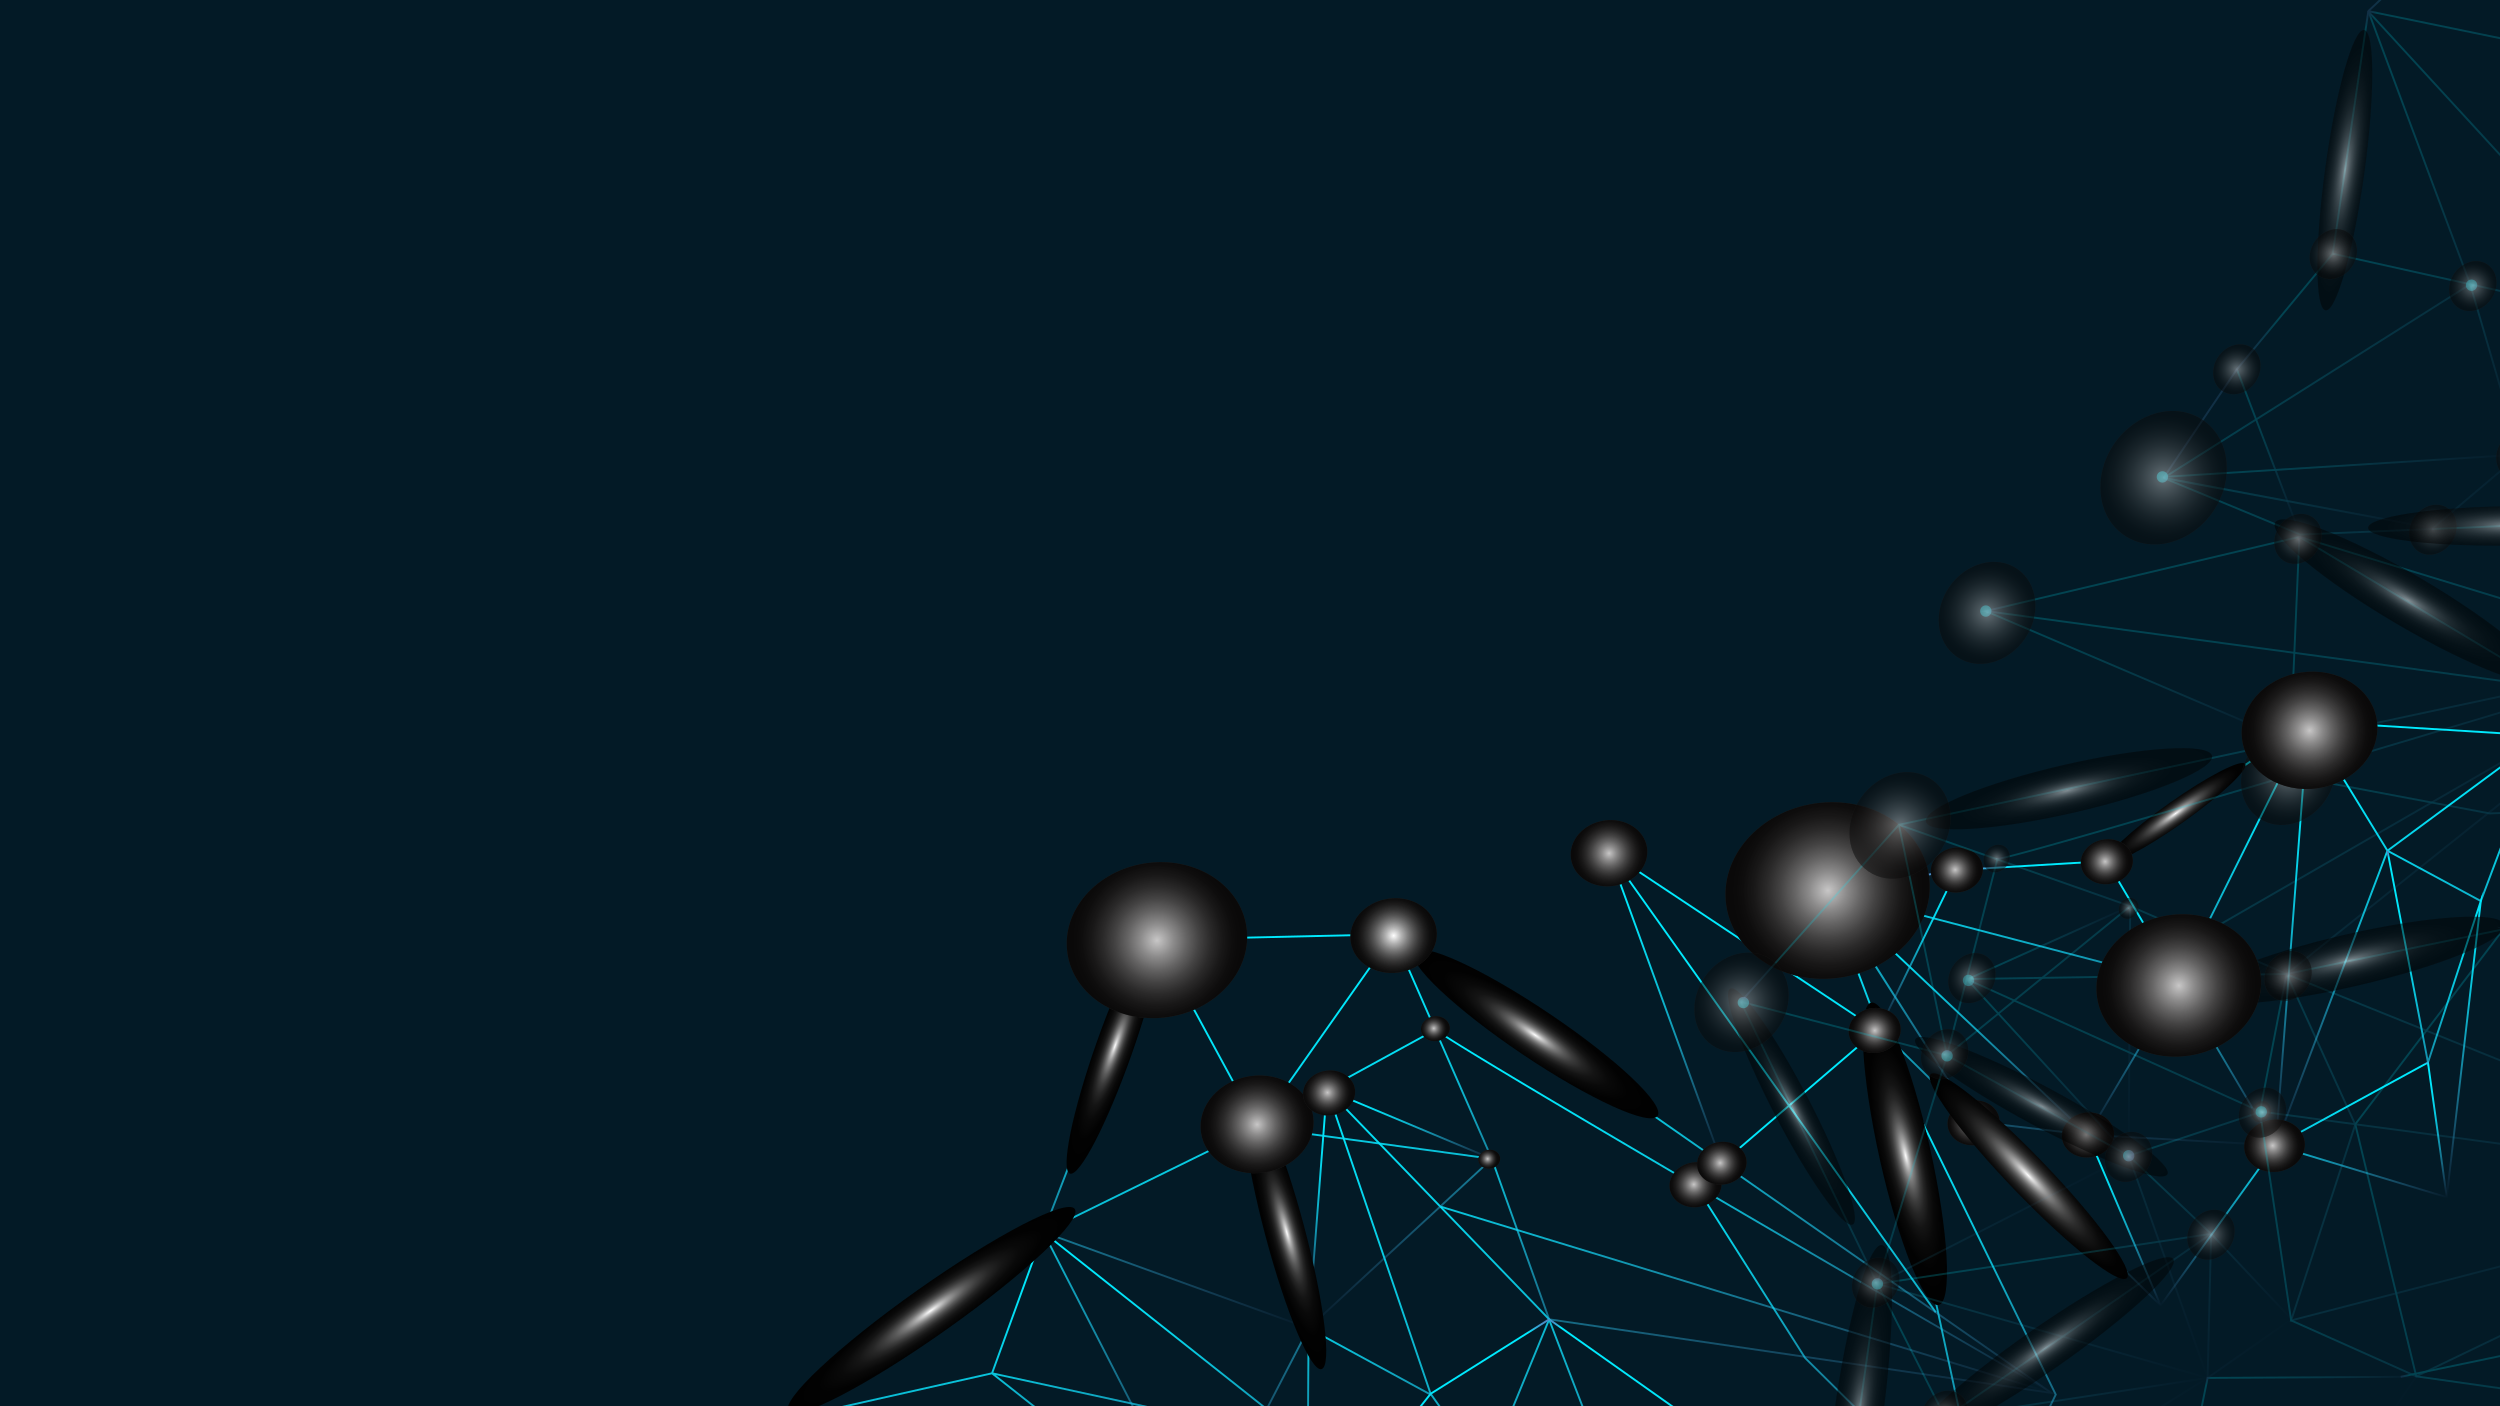 <svg xmlns="http://www.w3.org/2000/svg" xmlns:xlink="http://www.w3.org/1999/xlink" viewBox="0 0 1200 675"><rect x="0" y="0" width="1200" height="675" fill="#333333" stroke="none"/><defs><style>.a87dae8a-e45d-44ff-b1ea-88ebfe35d79a{fill:none;}.ef451a1e-c294-44c2-873a-16762ac65ab8{isolation:isolate;}.bb976217-e1df-4efe-a1f5-80766ea8bc42{clip-path:url(#b42a7ff8-d64c-4ea3-b643-b0706f054211);}.baaf39b2-603e-414e-8df6-8e4bdb77ca06{fill:#031a26;}.a042b1e3-e611-4fc6-8396-a4e3f60a15f0{fill:url(#b6e37232-e468-49d7-9ac6-e87b64f3d259);}.adea7b8d-17bc-4829-868c-1414de5ad911{fill:url(#b489f989-771c-4bd0-acc3-9a67b86db9bd);}.adcdd7e8-501d-4bf2-9cf9-10ae5f129d92{fill:url(#a73a227c-3d81-4653-82ad-ed143f6e4747);}.b54b7794-215c-4de4-9d4d-8b5525ab44b9{fill:url(#a06fa33e-365f-40bf-97a9-c491b66e37a1);}.e0097d4e-cc70-48c9-8048-e5ede64ac527{fill:url(#ab52ba80-f74b-4185-af2e-4b914791fd4b);}.a6ace70b-cc0f-4ac1-88d0-fa1b86ccd395{fill:url(#b94150ba-e1e6-4848-a9e1-5e64b51055fb);}.bc0f3d99-eb7d-41e7-9b0d-aefb4ff6efa0{fill:url(#bc721a85-5291-4cce-81b6-c75f2ef5a233);}.abd614f2-96c4-4901-9c8d-07b632a2d55d{fill:url(#b5bcd414-68c9-4c5d-b53d-158ae40a2209);}.b325bb08-e7d1-42a5-89d1-575d20a7390e{fill:url(#f8d7c755-76dd-424d-ae9c-367086f75069);}.ed160b5c-2c89-4b57-93b3-8f6cdd632fa4{fill:url(#a635099b-5082-4ca9-87ac-44ad7c4e2077);}.ba61c9a6-b701-42d8-b6b9-08bdb9604eab{fill:url(#a45cb8e8-e554-4787-b067-8f9558ea8180);}.b73f1df6-a750-4ebf-aeea-49d5b746c880{fill:url(#b3d66174-5ab7-4b6f-8362-5f142774e561);}.bd7cd812-4904-4818-950f-88ef9ee54f7e{fill:url(#a34e39fe-0190-4172-a13f-c302949851be);}.aef52700-f373-4483-8e9b-498ccbe8f625{fill:url(#a38719da-4240-43e8-9f8a-404929846650);}.acec5811-1180-43dd-b399-fd59e5bc296f{fill:url(#ab248e74-2674-49aa-9431-6b8053006424);}.b1f2960c-f1dc-4b6b-b7ff-cc06ae73b42c{fill:url(#ef149936-11f0-479f-bee0-183598b87f24);}.acece096-3c15-44fb-b158-ad604213a9cb{fill:url(#a81640a3-54c0-489e-808e-a3ed58f32435);}.a837f4e2-1909-4e69-92cc-683ae7108876{fill:url(#a76e7060-a5f8-41fa-a899-7bbbd0ff3839);}.a80a4711-bd32-441e-ba97-e3f3b9b77043{fill:url(#aef85eea-8310-4fa2-a7a1-800f5c3c0b30);}.a70fc843-fc62-4c61-84a7-bd950ff88c80{fill:url(#e2f3f2c3-fe54-4b4e-ab69-4a91c19b1594);}.a309230f-75d5-43d3-b485-20936eb60ddb,.a60ba91c-2b8d-4a36-9059-10cf794c6f45,.a695f217-0403-48c4-8f24-331deb2a6b58,.aad52ee7-31b4-40db-9419-b6bd90e57ddb,.ae37219c-70bf-4c3d-af39-14856cec6cad,.b04db7ed-763f-422c-8f2e-1d0984645b1b,.b6d6a892-e45f-4cb9-85d2-98947921517f,.b98ef919-4279-4c9b-80f0-6bb5df30fb78,.be6ee712-1596-4724-928e-a0792981ffb9,.e1a9ddd3-57e6-4b97-b5a9-6e4b55032d26,.e295edd2-e2cd-48e5-8cd8-ab9e396942e3,.ea4b5ba0-ad48-4cb5-b9f4-4172ec42aa65,.ee36e872-7db0-4833-9827-616dcc793629,.efe7b487-7b22-4163-a3a3-70679e2293c0,.f54efb3e-dcb8-44b0-a105-881560be97a5,.f894a056-24cb-4229-adc5-e43d4a4d8d72,.fb15d8ed-c07f-4eb8-b249-ee08cc666e2c,.ff76623c-e516-42a0-b22f-15d05e61ed2c{mix-blend-mode:color-dodge;}.ee36e872-7db0-4833-9827-616dcc793629{fill:url(#b5f5f169-283b-4548-9ed8-27c138ae5727);}.b98ef919-4279-4c9b-80f0-6bb5df30fb78{fill:url(#b6c978ef-99d3-4b09-b92b-9f56aaad2e1e);}.ae37219c-70bf-4c3d-af39-14856cec6cad{fill:url(#a9aad62d-65c5-42c0-b112-5474ec05f7aa);}.b04db7ed-763f-422c-8f2e-1d0984645b1b{fill:url(#a58803e1-5d70-4d5e-9caf-a86e7563a5fe);}.b6d6a892-e45f-4cb9-85d2-98947921517f{fill:url(#facf5c45-367b-4b86-853e-8429935984eb);}.Graphic-Style-2{fill:url(#babca1dc-c5f9-45d6-a5c7-754161937008);}.b820d6e8-9ffa-461a-84b8-811067bb6011{opacity:0.744;}.b7538281-226d-4146-828f-8170367668aa{fill:url(#f585ac90-bfc1-43d7-9736-8b785cdc7df4);}.a0c4eaef-87e0-4378-bdeb-ec90eb4c008b{fill:url(#bd97c0cf-1b64-45e4-9370-fc7c65922fc3);}.e50e1fd3-1942-4fa0-87f3-54474223b83d{fill:url(#e8d2c3cc-7e75-49d8-b586-e113fd593779);}.a33dcdcc-f4be-4a1e-bed3-156c7a5db703{fill:url(#b15fbc51-b4d2-4e49-9c50-81cf68617ae9);}.aa287516-f9fb-41c7-a92b-b7666f871603{fill:url(#fe897710-0af9-4f8a-8929-93ea85447687);}.bd54be74-98ec-4ffc-b814-60ddd0e6bbc4{fill:url(#af7a112c-b70e-401c-869d-27af737a0ceb);}.a91915db-e05a-4509-a9ee-73b47ee3b2bb{fill:url(#fea22f68-6d14-4319-8444-1bcfdf6fd6e3);}.e4050dda-3d5e-4f24-b6f2-fde49e1841b0{fill:url(#f7003f9f-576b-4b55-a5e1-7df2c0e1e374);}.e0890d98-125b-4772-9e81-7742d9d5b0e0{fill:url(#b94f8ddb-2e15-46cf-b514-39b803897ff8);}.bccfde17-7a34-4ea1-9a1e-a29a0f8650d0{fill:url(#fd44c5c4-c4b7-44c1-9a07-f667f7f32b27);}.fc6452b5-f0ff-4d71-b90d-e7e83758e73a{fill:url(#a11bb01d-6a4e-4555-b22a-fc3b45ab7911);}.af850490-766e-432b-97e0-957c473708bf{fill:url(#bba522fa-691a-4165-8204-ee8ee8660808);}.abe93f47-ad08-4313-b7fd-294037fdac31{fill:url(#aeb8203e-2834-4376-b22b-5529ab8fc9ee);}.a157c520-915e-4832-ad97-61d9829c3be7{fill:url(#b8d7ec5b-248c-4ba4-8025-b5674430a5c1);}.a106d2e0-7de3-42b6-a6fc-5f96d127e6c0{fill:url(#eab7cdad-0d15-405d-bd44-0506e3b52484);}.b2a56af0-6765-4d02-9856-5c8df3a6e1f1{fill:url(#a58c6c1b-5293-44e4-904c-9c8d4c716478);}.f7fae268-9e7c-4ac3-9cd4-67e42493075f{fill:url(#e043d0b3-a100-4154-be5f-5c7f2198d1ab);}.a2253f90-97a8-4e21-be79-7df9e4cf02f4{fill:url(#fb259eac-ecd0-45e4-833f-067b5a20e0cd);}.f9b46d7d-2849-4974-a996-f4677e158c2b{fill:url(#b7d98fbe-3716-419f-9a03-81f807aed167);}.fb15d8ed-c07f-4eb8-b249-ee08cc666e2c{fill:url(#a2f5e0e3-6619-4831-9883-541d2e0ded7d);}.e295edd2-e2cd-48e5-8cd8-ab9e396942e3{fill:url(#e6bff454-d271-42bf-a91b-3570194e18d9);}.b6d116e4-a812-44ca-bedc-8b588bd9ac97{fill:url(#f6404a0e-9de2-4c43-a13c-2f510a640ece);}.eb706aa0-9d30-4971-af77-2ad2e00e6e6e{fill:url(#a518f334-0b57-4cf8-8bca-c0fb93949dda);}.ab4e1b7d-0ff7-41da-9401-a46b2d1d0c15{fill:url(#b603638b-a33d-4959-a77c-398cfbceb90d);}.fb448a77-d894-498f-80bd-465cd2b9350f{opacity:0.2;}.ac702aa8-54c8-463d-b1bf-6a04943e24d3{fill:url(#e5ec5bc0-bbd5-4d49-a241-ccc089393566);}.acf2aae8-40bc-4bc0-8b3d-fa6f55186409{fill:url(#a8dd823c-66ef-4c08-8456-9d2d0e90ad00);}.b4b27fe9-4b83-48c1-bc74-270c6f88b300{fill:url(#b1215073-c198-4a7d-8e44-6d7ecdf3f5f4);}.e93f0071-ae81-4e24-9309-50c9d1222aa1{fill:url(#bd6d2514-18c6-446f-b527-1a097f79e213);}.f41dd4d7-df5d-4f74-8246-f03b9610c72b{fill:url(#f62b8ac3-7b0f-4e42-8f1c-a47efea89505);}.e62a588a-d034-4589-869e-bcaa11a2d157{fill:url(#b28f8888-c017-4150-acc6-19a2e1352b72);}.a446e2b8-2466-4b36-b0e8-18f472aa69f8{fill:url(#aa07f9dd-9104-4aa4-b25c-581a39af91e7);}.ba7761df-174f-47ad-bb8d-afd8f9cd8429{fill:url(#b4e7b763-2eeb-45dd-98af-6a6bd71d7114);}.a8092f98-a95f-4d9e-9b7f-0eca3e6cefea{fill:url(#a16b8795-5078-4976-ade8-c427f60d2ea4);}.b708ce0b-0b90-459a-b5b9-1ab35c968330{fill:url(#a8bda668-a1ba-43c7-be3a-99a16d465749);}.b4369546-1fc3-40ea-a69e-4bc4b37a25c0{fill:url(#a0bcef9c-0755-4a37-bb75-cd1d0f78f010);}.a408504f-9ece-49ce-8504-9083771c0c2c{fill:url(#b2f062fa-1eb0-497a-8f11-41c5e56f0f50);}.bf93a80b-b49a-47a4-bb9c-1d3ba683c552{fill:url(#b75373b6-f1cd-48b8-b77c-48d1c5200f45);}.b094fddc-b76d-4b04-92eb-4b2e08cf10fa{fill:url(#e0ff1dcc-9a24-4bd0-a90e-e934207e93bd);}.b12f6b0c-26c1-454c-b242-9d978f015293{fill:url(#ab0b2426-23b6-4f2a-bdc3-a4a2e8932f60);}.bbad9f5b-7466-4c58-a0c7-9510e7c99209{fill:url(#bf84058f-8b1a-4b2b-b183-f88b3c8bac73);}.ea153324-4583-4ab9-8371-e200db26e7cc{fill:url(#a7cb1132-1ae6-4569-ad32-eb80b0cb38fb);}.b5529c92-1e18-4fdf-b098-5fb2c65ae806{fill:url(#b4b57178-f2f3-4e89-8276-e279214d70b1);}.f51c785c-c6db-41a4-9b2c-03c8407f2d04{fill:url(#bfc166e1-e5ad-4e8a-9fcb-8e70d028ac8c);}.a9c94901-4588-484b-84ae-86b5c7ff16bb{fill:url(#e7b38cfe-bce9-4d23-a47b-0e09f079b1c7);}.b7103f3c-a843-4789-b2c5-d9dd66fb8597{fill:url(#fc01d9ad-7214-4b7c-85c2-0ca9c1600b06);}.a1e62ae8-87eb-4795-9e27-1bff9d6457b4,.a2c116d1-0390-4a19-916f-a5db76f9ecac,.a309230f-75d5-43d3-b485-20936eb60ddb,.a4224cda-33a3-489c-aaa4-bdc44ed3889a,.a60ba91c-2b8d-4a36-9059-10cf794c6f45,.a61a0424-b48d-4aba-b3ef-49107a8d4fb3,.a695f217-0403-48c4-8f24-331deb2a6b58,.aad52ee7-31b4-40db-9419-b6bd90e57ddb,.b7da08ee-ce14-44fa-867e-afda070a24ce,.be6ee712-1596-4724-928e-a0792981ffb9,.e077fc37-a885-46d4-9d5e-2d61473429c5,.e16cf63f-81b4-4db7-b549-d5fda13fdd89,.e1a9ddd3-57e6-4b97-b5a9-6e4b55032d26,.ea4b5ba0-ad48-4cb5-b9f4-4172ec42aa65,.efe7b487-7b22-4163-a3a3-70679e2293c0,.f05f2ca0-b0fc-4e2f-967b-36b883f0dcef,.f54efb3e-dcb8-44b0-a105-881560be97a5,.f894a056-24cb-4229-adc5-e43d4a4d8d72,.fb1db7a0-43ec-4e61-a542-d111e4283d0d{opacity:0.5;}.a695f217-0403-48c4-8f24-331deb2a6b58{fill:url(#a3c73f80-76b8-426e-9e76-c6dc7564f509);}.aad52ee7-31b4-40db-9419-b6bd90e57ddb{fill:url(#ab296935-ac1d-430e-907d-1282c2a4052a);}.e1a9ddd3-57e6-4b97-b5a9-6e4b55032d26{fill:url(#bac8df2e-b021-47df-b40e-f997dd6c96b2);}.a309230f-75d5-43d3-b485-20936eb60ddb{fill:url(#a1178e8d-f5ed-49d8-84a3-0cbeaa5c9d61);}.efe7b487-7b22-4163-a3a3-70679e2293c0{fill:url(#b52b3aa6-542a-4b38-a706-ebadc6436e1d);}.f54efb3e-dcb8-44b0-a105-881560be97a5{fill:url(#b1e394e7-a345-4914-9637-e4dbaf108863);}.a60ba91c-2b8d-4a36-9059-10cf794c6f45{fill:url(#a678e178-de4d-4de3-8bb4-bc292022f6ee);}.f281ca86-ade5-4d9a-878c-531d2fc7dae4{fill:url(#bde008c1-c5df-440a-9b54-ef5f44db086d);}.a348ac89-24ef-4b9b-9a15-560010b062fc{fill:url(#b2906653-0383-40fd-b765-20068a339b35);}.acd7ea30-5561-4059-96c4-5cbfb9671508{fill:url(#b124bd2d-be89-4949-a6c0-5af6e13786da);}.a004b9c2-fd06-4c8b-a50c-ebb305b837ca{fill:url(#ee28835e-8bda-45fb-af3f-f036322fe5c4);}.b8241ed5-ed9b-40f8-8840-e7d8ea2918df{fill:url(#e7dc48ef-aa11-4904-9ed2-8640c0702136);}.b7da08ee-ce14-44fa-867e-afda070a24ce{fill:url(#e04f7199-eba3-4266-986a-4d5cdc04465e);}.a1e62ae8-87eb-4795-9e27-1bff9d6457b4{fill:url(#a4515728-eadf-4e74-bdb9-ad64e406f1fe);}.a4224cda-33a3-489c-aaa4-bdc44ed3889a{fill:url(#fc5feba0-8480-4291-9898-1ebf7c0d3b9b);}.fb1db7a0-43ec-4e61-a542-d111e4283d0d{fill:url(#b470785c-a1a6-414a-b680-50db858aa2d5);}.e16cf63f-81b4-4db7-b549-d5fda13fdd89{fill:url(#a02d19b7-b235-4779-a617-d81768daf465);}.f05f2ca0-b0fc-4e2f-967b-36b883f0dcef{fill:url(#f603ec29-20a5-42d0-ba05-3bf3f810ff7d);}.e077fc37-a885-46d4-9d5e-2d61473429c5{fill:url(#addccbea-8229-46b7-8a33-7b59c79042e9);}.a61a0424-b48d-4aba-b3ef-49107a8d4fb3{fill:url(#af79f4a7-f4c0-4faa-b841-7ca93c316611);}.e4cd0c7c-203c-4f6a-b172-350e7e76cc30{fill:url(#b9c509fd-c202-4828-b822-cafd976c2ca2);}.a826a48b-08bd-4de9-b5c7-20558e530934{fill:url(#a651c050-b3e7-4738-aed8-6434bc1c41f8);}.ad798be4-56a8-4717-aed2-de28efea3a7a{fill:url(#fb65a2aa-fb92-4fee-b82c-b0a4795fc673);}.ac1baa71-bad8-41bd-8c26-59a1bd348e45{fill:url(#e094c15b-0105-419e-92c3-41f9df02a231);}.a8505a6c-6ac6-4838-b0b7-a86a7c391125{fill:url(#af893b7d-a5f2-40a0-88e1-9c229d14eab5);}.a267baf9-5e72-4df3-9145-5aa5d2ca8ac0{fill:url(#e04a43a5-be3b-45b9-888e-f5475a4d1d63);}.a2c116d1-0390-4a19-916f-a5db76f9ecac{fill:url(#e20e93ed-e097-4fd9-8462-6ddf179c6abb);}.be056170-1c42-4559-8164-401b41ef4b70{fill:url(#a7165851-0734-4584-a0ee-fef11c6de2ad);}.bf82a557-7d23-4277-8b75-84bce4d91d70{fill:url(#eca8f222-52bc-4037-8b2f-da943a5d10e6);}.a6534ed0-d0a5-4749-83f4-c0d7e9e3dd18{fill:url(#b60e5861-02c3-4a88-b092-8086dfb07ac2);}.e1322280-f5a6-4987-b0f4-ef48a19cf1fb{fill:url(#a2690346-5445-4fe1-b63d-83e5e61b8c82);}.a1fea1b5-f961-449f-a4fd-46a73cffb732{fill:url(#aa697da6-726d-4855-83e6-2b04c42f31b8);}.a729a6b6-df67-4b15-bff5-d8bdef1caa51{fill:url(#aead2faf-3e39-4fc2-a380-79f0c89cd7cb);}.b2787c36-0d19-49a2-8fd2-e95844b04d67{fill:url(#a1d0c277-876d-4a80-8289-d211f3d506b0);}.ea4b5ba0-ad48-4cb5-b9f4-4172ec42aa65{fill:url(#a09c5882-3b75-442c-9c02-730043f1a0c4);}.f894a056-24cb-4229-adc5-e43d4a4d8d72{fill:url(#ffc89b66-3636-4376-bc50-aa9d561d1489);}.bf0a9b9a-cb31-4e77-b529-2eb55d6b7374{fill:url(#e78ab871-5b52-4791-963e-ff193d518df7);}.ab0c5394-b1a4-4964-8d82-18639969e6c9{fill:url(#af7f9aad-b5b8-4901-bab0-ea386ed33b83);}.b57ed04e-399f-44cf-8f3a-509e0fac5874{fill:url(#b1b21d72-ec35-4a1e-860f-457fa7a4a815);}.f6084f90-a95d-4994-bf65-1f3e023d9c5a{fill:url(#adef1c88-13cf-407b-beda-68b9e751ff35);}.ab6ff443-e565-4fb8-acce-a44e369b7f46{fill:url(#a98d28b4-13aa-4b3b-a2a7-03c822b1e498);}.f4a8461a-2ae7-4e54-8280-cf251e38f02d{fill:url(#f476404d-2dd6-4b5b-bb0f-86cb99ad3745);}.a0d811af-3e35-41a2-9db5-985f66bc281d{fill:url(#bce5ed15-5390-4177-9ff1-de9dc49c2c1a);}.af5b3996-2efe-4225-9add-9d9e12b2bcad{fill:url(#e8228025-42ee-4212-9497-b6647da4fefd);}</style><clipPath id="b42a7ff8-d64c-4ea3-b643-b0706f054211"><rect class="a87dae8a-e45d-44ff-b1ea-88ebfe35d79a" x="262.5" y="-262.5" width="675" height="1200" transform="translate(937.5 -262.5) rotate(90)"/></clipPath><linearGradient id="b6e37232-e468-49d7-9ac6-e87b64f3d259" x1="-2212.915" y1="960.547" x2="-1997.522" y2="960.547" gradientTransform="matrix(-0.146, -0.989, 0.989, -0.146, -427.641, -1360.453)" gradientUnits="userSpaceOnUse"><stop offset="0" stop-color="#5082c2" stop-opacity="0"/><stop offset="0.036" stop-color="#4a8ac7" stop-opacity="0.08"/><stop offset="0.143" stop-color="#39a1d4" stop-opacity="0.293"/><stop offset="0.253" stop-color="#29b5df" stop-opacity="0.482"/><stop offset="0.364" stop-color="#1dc5e9" stop-opacity="0.641"/><stop offset="0.478" stop-color="#12d3f1" stop-opacity="0.771"/><stop offset="0.594" stop-color="#0adef7" stop-opacity="0.872"/><stop offset="0.714" stop-color="#05e5fc" stop-opacity="0.943"/><stop offset="0.839" stop-color="#01eafe" stop-opacity="0.986"/><stop offset="0.98" stop-color="#00ebff" stop-opacity="1"/><stop offset="0.981" stop-color="#0cdcf6" stop-opacity="1"/><stop offset="0.984" stop-color="#24bce3" stop-opacity="1"/><stop offset="0.988" stop-color="#38a3d5" stop-opacity="1"/><stop offset="0.992" stop-color="#4591ca" stop-opacity="1"/><stop offset="0.996" stop-color="#4d86c4" stop-opacity="1"/><stop offset="1" stop-color="#5083c2"/></linearGradient><linearGradient id="b489f989-771c-4bd0-acc3-9a67b86db9bd" x1="-2131.133" y1="764.852" x2="-2018.683" y2="764.852" gradientTransform="translate(2486.532 -625.028) rotate(-12.79)" xlink:href="#b6e37232-e468-49d7-9ac6-e87b64f3d259"/><linearGradient id="a73a227c-3d81-4653-82ad-ed143f6e4747" x1="-2411.039" y1="895.186" x2="-1923.898" y2="895.186" xlink:href="#b6e37232-e468-49d7-9ac6-e87b64f3d259"/><linearGradient id="a06fa33e-365f-40bf-97a9-c491b66e37a1" x1="-2063.87" y1="814.502" x2="-2018.916" y2="814.502" gradientTransform="translate(2001.894 -1213.616) rotate(-31.166)" xlink:href="#b6e37232-e468-49d7-9ac6-e87b64f3d259"/><linearGradient id="ab52ba80-f74b-4185-af2e-4b914791fd4b" x1="-2409.908" y1="837.636" x2="-2143.387" y2="837.636" xlink:href="#b6e37232-e468-49d7-9ac6-e87b64f3d259"/><linearGradient id="b94150ba-e1e6-4848-a9e1-5e64b51055fb" x1="-2131.568" y1="741.923" x2="-1935.347" y2="741.923" xlink:href="#b6e37232-e468-49d7-9ac6-e87b64f3d259"/><linearGradient id="bc721a85-5291-4cce-81b6-c75f2ef5a233" x1="-2224.166" y1="616.807" x2="-2065.744" y2="616.807" xlink:href="#b6e37232-e468-49d7-9ac6-e87b64f3d259"/><linearGradient id="b5bcd414-68c9-4c5d-b53d-158ae40a2209" x1="-2223.846" y1="867.195" x2="-1935.684" y2="867.195" xlink:href="#b6e37232-e468-49d7-9ac6-e87b64f3d259"/><linearGradient id="f8d7c755-76dd-424d-ae9c-367086f75069" x1="-2240.558" y1="719.248" x2="-2066.497" y2="719.248" xlink:href="#b6e37232-e468-49d7-9ac6-e87b64f3d259"/><linearGradient id="a635099b-5082-4ca9-87ac-44ad7c4e2077" x1="-2278.876" y1="1024.058" x2="-2028.7" y2="1024.058" xlink:href="#b6e37232-e468-49d7-9ac6-e87b64f3d259"/><linearGradient id="a45cb8e8-e554-4787-b067-8f9558ea8180" x1="-2112.593" y1="1126.608" x2="-1958.517" y2="1126.608" xlink:href="#b6e37232-e468-49d7-9ac6-e87b64f3d259"/><linearGradient id="b3d66174-5ab7-4b6f-8362-5f142774e561" x1="-2094.738" y1="1109.604" x2="-1959.378" y2="1109.604" xlink:href="#b6e37232-e468-49d7-9ac6-e87b64f3d259"/><linearGradient id="a34e39fe-0190-4172-a13f-c302949851be" x1="-2081.303" y1="1149.5" x2="-1912.796" y2="1149.5" xlink:href="#b6e37232-e468-49d7-9ac6-e87b64f3d259"/><linearGradient id="a38719da-4240-43e8-9f8a-404929846650" x1="-2180.796" y1="1153.326" x2="-2079.308" y2="1153.326" xlink:href="#b6e37232-e468-49d7-9ac6-e87b64f3d259"/><linearGradient id="ab248e74-2674-49aa-9431-6b8053006424" x1="-2029.363" y1="1068.149" x2="-1958.717" y2="1068.149" gradientTransform="matrix(0.825, -0.564, 0.564, 0.825, 1963.85, -1551.349)" xlink:href="#b6e37232-e468-49d7-9ac6-e87b64f3d259"/><linearGradient id="ef149936-11f0-479f-bee0-183598b87f24" x1="-2180.207" y1="1147.025" x2="-2093.884" y2="1147.025" gradientTransform="matrix(0.254, -0.967, 0.967, 0.254, 452.002, -1772.25)" xlink:href="#b6e37232-e468-49d7-9ac6-e87b64f3d259"/><linearGradient id="a81640a3-54c0-489e-808e-a3ed58f32435" x1="-2115.245" y1="1272.461" x2="-1912.581" y2="1272.461" xlink:href="#b6e37232-e468-49d7-9ac6-e87b64f3d259"/><linearGradient id="a76e7060-a5f8-41fa-a899-7bbbd0ff3839" x1="-2149.531" y1="1262.898" x2="-2082.831" y2="1262.898" xlink:href="#b6e37232-e468-49d7-9ac6-e87b64f3d259"/><linearGradient id="aef85eea-8310-4fa2-a7a1-800f5c3c0b30" x1="-2148.927" y1="1318.93" x2="-1980.059" y2="1318.93" xlink:href="#b6e37232-e468-49d7-9ac6-e87b64f3d259"/><linearGradient id="e2f3f2c3-fe54-4b4e-ab69-4a91c19b1594" x1="-2081.815" y1="944.032" x2="-1925.806" y2="944.032" gradientTransform="matrix(0.2, -0.98, 0.98, 0.2, 276.246, -1668.702)" xlink:href="#b6e37232-e468-49d7-9ac6-e87b64f3d259"/><radialGradient id="b5f5f169-283b-4548-9ed8-27c138ae5727" cx="-2000.869" cy="2816.632" r="38.504" gradientTransform="matrix(0.269, -0.399, 1.812, 1.22, -3828.617, -3737.777)" gradientUnits="userSpaceOnUse"><stop offset="0" stop-color="#fff"/><stop offset="0.007" stop-color="#f6f6f6"/><stop offset="0.048" stop-color="#c8c8c8"/><stop offset="0.093" stop-color="#9d9d9d"/><stop offset="0.142" stop-color="#777"/><stop offset="0.195" stop-color="#575757"/><stop offset="0.254" stop-color="#3b3b3b"/><stop offset="0.32" stop-color="#252525"/><stop offset="0.397" stop-color="#141414"/><stop offset="0.493" stop-color="#090909"/><stop offset="0.627" stop-color="#020202"/><stop offset="1"/></radialGradient><radialGradient id="b6c978ef-99d3-4b09-b92b-9f56aaad2e1e" cx="234.653" cy="3080.293" r="40.645" gradientTransform="matrix(0.469, -0.105, 0.476, 2.132, -661.497, -5987.661)" xlink:href="#b5f5f169-283b-4548-9ed8-27c138ae5727"/><radialGradient id="a9aad62d-65c5-42c0-b112-5474ec05f7aa" cx="-379.661" cy="2768.225" r="31.452" gradientTransform="matrix(0.465, -0.124, 0.671, 2.518, -1063.213, -6425.734)" xlink:href="#b5f5f169-283b-4548-9ed8-27c138ae5727"/><radialGradient id="a58803e1-5d70-4d5e-9caf-a86e7563a5fe" cx="1079.297" cy="2494.224" r="29.224" gradientTransform="matrix(-0, 0.481, -2.605, -0, 7033.51, -15.922)" xlink:href="#b5f5f169-283b-4548-9ed8-27c138ae5727"/><radialGradient id="facf5c45-367b-4b86-853e-8429935984eb" cx="1768.178" cy="2167.666" r="38.58" gradientTransform="matrix(0.278, 0.393, -2.128, 1.504, 4567.946, -3325.891)" gradientUnits="userSpaceOnUse"><stop offset="0" stop-color="#fff"/><stop offset="0.005" stop-color="#fafafa"/><stop offset="0.048" stop-color="#cbcbcb"/><stop offset="0.095" stop-color="#a0a0a0"/><stop offset="0.147" stop-color="#797979"/><stop offset="0.203" stop-color="#585858"/><stop offset="0.265" stop-color="#3d3d3d"/><stop offset="0.334" stop-color="#262626"/><stop offset="0.414" stop-color="#151515"/><stop offset="0.513" stop-color="#090909"/><stop offset="0.648" stop-color="#020202"/><stop offset="1"/></radialGradient><radialGradient id="babca1dc-c5f9-45d6-a5c7-754161937008" cx="668.937" cy="449.07" r="19.404" gradientTransform="translate(72.919 -93.058) rotate(8.415)" gradientUnits="userSpaceOnUse"><stop offset="0" stop-color="#fff"/><stop offset="0.123" stop-color="#d3d3d3"/><stop offset="0.287" stop-color="#9f9f9f"/><stop offset="0.449" stop-color="#747373"/><stop offset="0.605" stop-color="#535151"/><stop offset="0.752" stop-color="#3b3939"/><stop offset="0.887" stop-color="#2c2a2a"/><stop offset="1" stop-color="#272525"/></radialGradient><radialGradient id="f585ac90-bfc1-43d7-9736-8b785cdc7df4" cx="-1950.565" cy="820.068" r="19.402" gradientTransform="translate(-151.03 -1501.446) rotate(-89.998)" gradientUnits="userSpaceOnUse"><stop offset="0" stop-color="#fff"/><stop offset="0.042" stop-color="#ededed"/><stop offset="0.196" stop-color="#afafaf"/><stop offset="0.349" stop-color="#7a7a7a"/><stop offset="0.497" stop-color="#4e4e4e"/><stop offset="0.639" stop-color="#2c2c2c"/><stop offset="0.773" stop-color="#141414"/><stop offset="0.897" stop-color="#050505"/><stop offset="1"/></radialGradient><radialGradient id="bd97c0cf-1b64-45e4-9370-fc7c65922fc3" cx="-1997.734" cy="833.373" r="6.478" gradientTransform="matrix(-0.146, -0.989, 0.989, -0.146, -427.641, -1360.453)" xlink:href="#f585ac90-bfc1-43d7-9736-8b785cdc7df4"/><radialGradient id="e8d2c3cc-7e75-49d8-b586-e113fd593779" cx="-2063.477" cy="849.783" r="4.911" gradientTransform="matrix(-0.146, -0.989, 0.989, -0.146, -427.641, -1360.453)" xlink:href="#f585ac90-bfc1-43d7-9736-8b785cdc7df4"/><linearGradient id="b15fbc51-b4d2-4e49-9c50-81cf68617ae9" x1="-542.189" y1="-1007.719" x2="-536.742" y2="-1007.719" gradientTransform="matrix(-0.817, 0.577, -0.577, -0.817, -466.71, -59.306)" gradientUnits="userSpaceOnUse"><stop offset="0" stop-color="#5082c2"/><stop offset="0.036" stop-color="#4492cb" stop-opacity="1"/><stop offset="0.113" stop-color="#2faddb" stop-opacity="1"/><stop offset="0.201" stop-color="#1ec4e8" stop-opacity="1"/><stop offset="0.303" stop-color="#10d6f3" stop-opacity="1"/><stop offset="0.425" stop-color="#07e2fa" stop-opacity="1"/><stop offset="0.592" stop-color="#02e9fe" stop-opacity="1"/><stop offset="1" stop-color="#00ebff" stop-opacity="1"/></linearGradient><linearGradient id="fe897710-0af9-4f8a-8929-93ea85447687" x1="-530.193" y1="-1108.083" x2="-524.746" y2="-1108.083" xlink:href="#b15fbc51-b4d2-4e49-9c50-81cf68617ae9"/><linearGradient id="af7a112c-b70e-401c-869d-27af737a0ceb" x1="-2223.083" y1="525.308" x2="-2217.636" y2="525.308" gradientTransform="translate(-359.45 -1528.719) rotate(-102.585)" xlink:href="#b15fbc51-b4d2-4e49-9c50-81cf68617ae9"/><linearGradient id="fea22f68-6d14-4319-8444-1bcfdf6fd6e3" x1="-2180.624" y1="780.777" x2="-2175.178" y2="780.777" gradientTransform="translate(-359.45 -1528.719) rotate(-102.585)" xlink:href="#b15fbc51-b4d2-4e49-9c50-81cf68617ae9"/><linearGradient id="f7003f9f-576b-4b55-a5e1-7df2c0e1e374" x1="-2261.769" y1="935.361" x2="-2256.322" y2="935.361" gradientTransform="translate(-359.45 -1528.719) rotate(-102.585)" xlink:href="#b15fbc51-b4d2-4e49-9c50-81cf68617ae9"/><linearGradient id="b94f8ddb-2e15-46cf-b514-39b803897ff8" x1="-2153.933" y1="1023.444" x2="-2148.487" y2="1023.444" gradientTransform="translate(-359.45 -1528.719) rotate(-102.585)" xlink:href="#b15fbc51-b4d2-4e49-9c50-81cf68617ae9"/><linearGradient id="fd44c5c4-c4b7-44c1-9a07-f667f7f32b27" x1="-2140.271" y1="682.274" x2="-2134.825" y2="682.274" gradientTransform="translate(-359.45 -1528.719) rotate(-102.585)" xlink:href="#b15fbc51-b4d2-4e49-9c50-81cf68617ae9"/><radialGradient id="a11bb01d-6a4e-4555-b22a-fc3b45ab7911" cx="-1959.662" cy="1029.312" r="45.829" gradientTransform="matrix(0, -1, 1, 0, -151.92, -1532.179)" xlink:href="#f585ac90-bfc1-43d7-9736-8b785cdc7df4"/><radialGradient id="bba522fa-691a-4165-8204-ee8ee8660808" cx="-2029.406" cy="1041.852" r="11.686" gradientTransform="translate(-141.831 -1534.774) rotate(-89.997)" xlink:href="#f585ac90-bfc1-43d7-9736-8b785cdc7df4"/><radialGradient id="aeb8203e-2834-4376-b22b-5529ab8fc9ee" cx="-2080.195" cy="1082.328" r="11.686" gradientTransform="matrix(-0.146, -0.989, 0.989, -0.146, -427.641, -1360.453)" xlink:href="#f585ac90-bfc1-43d7-9736-8b785cdc7df4"/><radialGradient id="b8d7ec5b-248c-4ba4-8025-b5674430a5c1" cx="-2094.001" cy="1135.764" r="11.686" gradientTransform="matrix(-0.146, -0.989, 0.989, -0.146, -427.641, -1360.453)" xlink:href="#f585ac90-bfc1-43d7-9736-8b785cdc7df4"/><radialGradient id="eab7cdad-0d15-405d-bd44-0506e3b52484" cx="-1958.977" cy="1092.123" r="11.686" gradientTransform="matrix(-0.146, -0.989, 0.989, -0.146, -427.641, -1360.453)" xlink:href="#f585ac90-bfc1-43d7-9736-8b785cdc7df4"/><radialGradient id="a58c6c1b-5293-44e4-904c-9c8d4c716478" cx="-1926.588" cy="928.126" r="17.199" gradientTransform="translate(-155.726 -1516.989) rotate(-89.999)" xlink:href="#f585ac90-bfc1-43d7-9736-8b785cdc7df4"/><radialGradient id="e043d0b3-a100-4154-be5f-5c7f2198d1ab" cx="-2090.104" cy="945.948" r="11.686" gradientTransform="matrix(-0.146, -0.989, 0.989, -0.146, -427.641, -1360.453)" xlink:href="#f585ac90-bfc1-43d7-9736-8b785cdc7df4"/><radialGradient id="fb259eac-ecd0-45e4-833f-067b5a20e0cd" cx="-2112.233" cy="1223.614" r="13.614" gradientTransform="matrix(-0.146, -0.989, 0.989, -0.146, -427.641, -1360.453)" xlink:href="#f585ac90-bfc1-43d7-9736-8b785cdc7df4"/><radialGradient id="b7d98fbe-3716-419f-9a03-81f807aed167" cx="-2030.629" cy="741.973" r="25.367" gradientTransform="translate(-138.449 -1490.888) rotate(-89.997)" xlink:href="#f585ac90-bfc1-43d7-9736-8b785cdc7df4"/><radialGradient id="a2f5e0e3-6619-4831-9883-541d2e0ded7d" cx="2079.689" cy="1804.844" r="18.64" gradientTransform="matrix(0.278, 0.393, -2.128, 1.504, 4306.874, -3141.342)" gradientUnits="userSpaceOnUse"><stop offset="0" stop-color="#fff"/><stop offset="0.035" stop-color="#e1e1e1"/><stop offset="0.099" stop-color="#b2b2b2"/><stop offset="0.167" stop-color="#888"/><stop offset="0.24" stop-color="#636363"/><stop offset="0.318" stop-color="#444"/><stop offset="0.403" stop-color="#2b2b2b"/><stop offset="0.498" stop-color="#181818"/><stop offset="0.607" stop-color="#0a0a0a"/><stop offset="0.744" stop-color="#020202"/><stop offset="1"/></radialGradient><radialGradient id="e6bff454-d271-42bf-a91b-3570194e18d9" cx="529.291" cy="972.583" r="31.115" gradientTransform="matrix(-0.481, 0, 0, -2.606, 1228.416, 3098.643)" xlink:href="#a2f5e0e3-6619-4831-9883-541d2e0ded7d"/><radialGradient id="f6404a0e-9de2-4c43-a13c-2f510a640ece" cx="-1965.595" cy="1163.938" r="11.686" gradientTransform="matrix(-0.146, -0.989, 0.989, -0.146, -427.641, -1360.453)" xlink:href="#f585ac90-bfc1-43d7-9736-8b785cdc7df4"/><radialGradient id="a518f334-0b57-4cf8-8bca-c0fb93949dda" cx="-1936.122" cy="707.359" r="40.479" gradientTransform="translate(-151.927 -1484.799) rotate(-89.998)" xlink:href="#f585ac90-bfc1-43d7-9736-8b785cdc7df4"/><radialGradient id="b603638b-a33d-4959-a77c-398cfbceb90d" cx="-2081.723" cy="959.937" r="11.109" gradientTransform="matrix(-0.146, -0.989, 0.989, -0.146, -427.641, -1360.453)" xlink:href="#f585ac90-bfc1-43d7-9736-8b785cdc7df4"/><linearGradient id="e5ec5bc0-bbd5-4d49-a241-ccc089393566" x1="-2211.315" y1="-251.022" x2="-1818.626" y2="-251.022" gradientTransform="translate(-333.486 -632.007) rotate(-145.326)" xlink:href="#b6e37232-e468-49d7-9ac6-e87b64f3d259"/><linearGradient id="a8dd823c-66ef-4c08-8456-9d2d0e90ad00" x1="-1871.606" y1="3.437" x2="-1656.226" y2="3.437" gradientTransform="translate(-333.486 -632.007) rotate(-145.326)" xlink:href="#b6e37232-e468-49d7-9ac6-e87b64f3d259"/><linearGradient id="b1215073-c198-4a7d-8e44-6d7ecdf3f5f4" x1="-1789.834" y1="-192.253" x2="-1677.388" y2="-192.253" gradientTransform="translate(785.679 -1220.694) rotate(-102.819)" xlink:href="#b6e37232-e468-49d7-9ac6-e87b64f3d259"/><linearGradient id="bd6d2514-18c6-446f-b527-1a097f79e213" x1="-2069.727" y1="-61.92" x2="-1582.603" y2="-61.92" gradientTransform="translate(-333.486 -632.007) rotate(-145.326)" xlink:href="#b6e37232-e468-49d7-9ac6-e87b64f3d259"/><linearGradient id="f62b8ac3-7b0f-4e42-8f1c-a47efea89505" x1="-1722.572" y1="-142.605" x2="-1677.621" y2="-142.605" gradientTransform="translate(226.149 -1076.263) rotate(-121.151)" xlink:href="#b6e37232-e468-49d7-9ac6-e87b64f3d259"/><linearGradient id="b28f8888-c017-4150-acc6-19a2e1352b72" x1="-2068.597" y1="-119.469" x2="-1802.086" y2="-119.469" gradientTransform="translate(-333.486 -632.007) rotate(-145.326)" xlink:href="#b6e37232-e468-49d7-9ac6-e87b64f3d259"/><linearGradient id="aa07f9dd-9104-4aa4-b25c-581a39af91e7" x1="-1790.269" y1="-215.181" x2="-1594.056" y2="-215.181" gradientTransform="translate(-333.486 -632.007) rotate(-145.326)" xlink:href="#b6e37232-e468-49d7-9ac6-e87b64f3d259"/><linearGradient id="b4e7b763-2eeb-45dd-98af-6a6bd71d7114" x1="-1882.865" y1="-340.29" x2="-1724.45" y2="-340.29" gradientTransform="translate(-333.486 -632.007) rotate(-145.326)" xlink:href="#b6e37232-e468-49d7-9ac6-e87b64f3d259"/><linearGradient id="a16b8795-5078-4976-ade8-c427f60d2ea4" x1="-1965.412" y1="-317.817" x2="-1880.983" y2="-317.817" gradientTransform="translate(-333.486 -632.007) rotate(-145.326)" xlink:href="#b6e37232-e468-49d7-9ac6-e87b64f3d259"/><linearGradient id="a8bda668-a1ba-43c7-be3a-99a16d465749" x1="-1882.547" y1="-89.912" x2="-1594.393" y2="-89.912" gradientTransform="translate(-333.486 -632.007) rotate(-145.326)" xlink:href="#b6e37232-e468-49d7-9ac6-e87b64f3d259"/><linearGradient id="a0bcef9c-0755-4a37-bb75-cd1d0f78f010" x1="-1899.256" y1="-237.854" x2="-1725.202" y2="-237.854" gradientTransform="translate(-333.486 -632.007) rotate(-145.326)" xlink:href="#b6e37232-e468-49d7-9ac6-e87b64f3d259"/><linearGradient id="b2f062fa-1eb0-497a-8f11-41c5e56f0f50" x1="-1937.566" y1="66.946" x2="-1687.399" y2="66.946" gradientTransform="translate(-333.486 -632.007) rotate(-145.326)" xlink:href="#b6e37232-e468-49d7-9ac6-e87b64f3d259"/><linearGradient id="b75373b6-f1cd-48b8-b77c-48d1c5200f45" x1="-1771.286" y1="169.49" x2="-1617.217" y2="169.49" gradientTransform="translate(-333.486 -632.007) rotate(-145.326)" xlink:href="#b6e37232-e468-49d7-9ac6-e87b64f3d259"/><linearGradient id="e0ff1dcc-9a24-4bd0-a90e-e934207e93bd" x1="-1753.432" y1="152.486" x2="-1618.079" y2="152.486" gradientTransform="translate(-333.486 -632.007) rotate(-145.326)" xlink:href="#b6e37232-e468-49d7-9ac6-e87b64f3d259"/><linearGradient id="ab0b2426-23b6-4f2a-bdc3-a4a2e8932f60" x1="-1740" y1="192.379" x2="-1571.494" y2="192.379" gradientTransform="translate(-333.486 -632.007) rotate(-145.326)" xlink:href="#b6e37232-e468-49d7-9ac6-e87b64f3d259"/><linearGradient id="bf84058f-8b1a-4b2b-b183-f88b3c8bac73" x1="-1839.487" y1="196.209" x2="-1738.005" y2="196.209" gradientTransform="translate(-333.486 -632.007) rotate(-145.326)" xlink:href="#b6e37232-e468-49d7-9ac6-e87b64f3d259"/><linearGradient id="a7cb1132-1ae6-4569-ad32-eb80b0cb38fb" x1="-1688.062" y1="111.032" x2="-1617.417" y2="111.032" gradientTransform="translate(64.159 -1084.524) rotate(-124.373)" xlink:href="#b6e37232-e468-49d7-9ac6-e87b64f3d259"/><linearGradient id="b4b57178-f2f3-4e89-8276-e279214d70b1" x1="-1773.938" y1="315.337" x2="-1571.279" y2="315.337" gradientTransform="translate(-333.486 -632.007) rotate(-145.326)" xlink:href="#b6e37232-e468-49d7-9ac6-e87b64f3d259"/><linearGradient id="bfc166e1-e5ad-4e8a-9fcb-8e70d028ac8c" x1="-2103.622" y1="-141.315" x2="-1957.126" y2="-141.315" gradientTransform="translate(-40.702 -929.521) rotate(-133.555)" xlink:href="#b6e37232-e468-49d7-9ac6-e87b64f3d259"/><linearGradient id="e7b38cfe-bce9-4d23-a47b-0e09f079b1c7" x1="-1740.514" y1="-13.081" x2="-1584.511" y2="-13.081" gradientTransform="translate(1372.392 -1301.584) rotate(-78.437)" xlink:href="#b6e37232-e468-49d7-9ac6-e87b64f3d259"/><linearGradient id="fc01d9ad-7214-4b7c-85c2-0ca9c1600b06" x1="-2116.982" y1="-54.294" x2="-1872.49" y2="-54.294" gradientTransform="translate(-333.486 -632.007) rotate(-145.326)" xlink:href="#b6e37232-e468-49d7-9ac6-e87b64f3d259"/><radialGradient id="a3c73f80-76b8-426e-9e76-c6dc7564f509" cx="-2816.662" cy="2168.911" r="38.505" gradientTransform="matrix(-0.108, -0.469, 2.128, -0.49, -3927.529, 121.309)" xlink:href="#b5f5f169-283b-4548-9ed8-27c138ae5727"/><radialGradient id="ab296935-ac1d-430e-907d-1282c2a4052a" cx="-1696.834" cy="2796.265" r="40.643" gradientTransform="matrix(0.481, 0, -0, 2.184, 1972.608, -5818.931)" xlink:href="#b5f5f169-283b-4548-9ed8-27c138ae5727"/><radialGradient id="bac8df2e-b021-47df-b40e-f997dd6c96b2" cx="-3046.573" cy="2247.214" r="41.415" gradientTransform="matrix(-0, -0.481, 2.184, -0, -3780.215, -1004.541)" xlink:href="#b5f5f169-283b-4548-9ed8-27c138ae5727"/><radialGradient id="a1178e8d-f5ed-49d8-84a3-0cbeaa5c9d61" cx="-2275.999" cy="2508.702" r="31.452" gradientTransform="matrix(0.227, -0.424, 2.297, 1.23, -4265.614, -3519.7)" xlink:href="#b5f5f169-283b-4548-9ed8-27c138ae5727"/><radialGradient id="b52b3aa6-542a-4b38-a706-ebadc6436e1d" cx="-1009.557" cy="2578.625" r="29.224" gradientTransform="matrix(0.481, 0, -0, 2.606, 1345.824, -6187.468)" xlink:href="#b5f5f169-283b-4548-9ed8-27c138ae5727"/><radialGradient id="b1e394e7-a345-4914-9637-e4dbaf108863" cx="238.538" cy="2573.619" r="38.581" gradientTransform="matrix(0.477, 0.066, -0.355, 2.581, 1691.635, -5977.555)" xlink:href="#facf5c45-367b-4b86-853e-8429935984eb"/><radialGradient id="a678e178-de4d-4de3-8bb4-bc292022f6ee" cx="1467.102" cy="2098.938" r="34.788" gradientTransform="matrix(0, 0.481, -2.605, -0, 6449.593, -58.073)" gradientUnits="userSpaceOnUse"><stop offset="0" stop-color="#fff"/><stop offset="0.004" stop-color="#fbfbfb"/><stop offset="0.048" stop-color="#ccc"/><stop offset="0.096" stop-color="#a1a1a1"/><stop offset="0.149" stop-color="#7a7a7a"/><stop offset="0.207" stop-color="#595959"/><stop offset="0.27" stop-color="#3d3d3d"/><stop offset="0.34" stop-color="#272727"/><stop offset="0.422" stop-color="#151515"/><stop offset="0.521" stop-color="#090909"/><stop offset="0.657" stop-color="#020202"/><stop offset="1"/></radialGradient><radialGradient id="bde008c1-c5df-440a-9b54-ef5f44db086d" cx="-1434.269" cy="-138.937" r="24.951" gradientTransform="translate(1051.047 -1038.042) rotate(-89.996)" xlink:href="#f585ac90-bfc1-43d7-9736-8b785cdc7df4"/><radialGradient id="b2906653-0383-40fd-b765-20068a339b35" cx="-1481.437" cy="-125.631" r="6.477" gradientTransform="translate(-188.486 -534.007) rotate(-145.326)" xlink:href="#f585ac90-bfc1-43d7-9736-8b785cdc7df4"/><radialGradient id="b124bd2d-be89-4949-a6c0-5af6e13786da" cx="-1547.177" cy="-109.22" r="4.911" gradientTransform="translate(-188.486 -534.007) rotate(-145.326)" xlink:href="#f585ac90-bfc1-43d7-9736-8b785cdc7df4"/><radialGradient id="ee28835e-8bda-45fb-af3f-f036322fe5c4" cx="-1654.973" cy="-153.357" r="4.911" gradientTransform="translate(-188.486 -534.007) rotate(-145.326)" xlink:href="#f585ac90-bfc1-43d7-9736-8b785cdc7df4"/><radialGradient id="e7dc48ef-aa11-4904-9ed2-8640c0702136" cx="-1628.52" cy="-92.381" r="11.685" gradientTransform="translate(-188.486 -534.007) rotate(-145.326)" xlink:href="#f585ac90-bfc1-43d7-9736-8b785cdc7df4"/><linearGradient id="e04f7199-eba3-4266-986a-4d5cdc04465e" x1="-1548.904" y1="-495.839" x2="-1543.457" y2="-495.839" gradientTransform="matrix(-0.962, -0.272, 0.272, -0.962, -330.998, -343.21)" gradientUnits="userSpaceOnUse"><stop offset="0" stop-color="#5082c2"/><stop offset="0.16" stop-color="#4b89c6" stop-opacity="1"/><stop offset="0.393" stop-color="#3c9cd1" stop-opacity="1"/><stop offset="0.668" stop-color="#24bce4" stop-opacity="1"/><stop offset="0.975" stop-color="#03e7fd" stop-opacity="1"/><stop offset="1" stop-color="#00ebff" stop-opacity="1"/></linearGradient><linearGradient id="a4515728-eadf-4e74-bdb9-ad64e406f1fe" x1="281.558" y1="-352.826" x2="287.005" y2="-352.826" gradientTransform="translate(590.323 286.558) rotate(97.828)" xlink:href="#b15fbc51-b4d2-4e49-9c50-81cf68617ae9"/><linearGradient id="fc5feba0-8480-4291-9898-1ebf7c0d3b9b" x1="156.558" y1="-270.697" x2="162.005" y2="-270.697" gradientTransform="translate(590.323 286.558) rotate(97.828)" xlink:href="#b15fbc51-b4d2-4e49-9c50-81cf68617ae9"/><linearGradient id="b470785c-a1a6-414a-b680-50db858aa2d5" x1="168.56" y1="-371.058" x2="174.007" y2="-371.058" gradientTransform="translate(590.323 286.558) rotate(97.828)" xlink:href="#b15fbc51-b4d2-4e49-9c50-81cf68617ae9"/><linearGradient id="a02d19b7-b235-4779-a617-d81768daf465" x1="-1812.347" y1="-404.272" x2="-1806.901" y2="-404.272" gradientTransform="matrix(-0.862, -0.508, 0.508, -0.862, -409.076, -796.293)" xlink:href="#b15fbc51-b4d2-4e49-9c50-81cf68617ae9"/><linearGradient id="f603ec29-20a5-42d0-ba05-3bf3f810ff7d" x1="-1769.871" y1="-148.8" x2="-1764.424" y2="-148.8" gradientTransform="matrix(-0.862, -0.508, 0.508, -0.862, -409.076, -796.293)" xlink:href="#b15fbc51-b4d2-4e49-9c50-81cf68617ae9"/><linearGradient id="addccbea-8229-46b7-8a33-7b59c79042e9" x1="-1851.008" y1="5.792" x2="-1845.561" y2="5.792" gradientTransform="matrix(-0.862, -0.508, 0.508, -0.862, -409.076, -796.293)" xlink:href="#b15fbc51-b4d2-4e49-9c50-81cf68617ae9"/><linearGradient id="af79f4a7-f4c0-4faa-b841-7ca93c316611" x1="-1729.524" y1="-247.309" x2="-1724.077" y2="-247.309" gradientTransform="matrix(-0.862, -0.508, 0.508, -0.862, -409.076, -796.293)" xlink:href="#b15fbc51-b4d2-4e49-9c50-81cf68617ae9"/><radialGradient id="b9c509fd-c202-4828-b822-cafd976c2ca2" cx="-1443.361" cy="70.301" r="31.208" gradientTransform="translate(968.317 -1214.052) rotate(-89.996)" xlink:href="#f585ac90-bfc1-43d7-9736-8b785cdc7df4"/><radialGradient id="a651c050-b3e7-4738-aed8-6434bc1c41f8" cx="-1513.103" cy="82.841" r="11.685" gradientTransform="translate(-188.486 -534.007) rotate(-145.326)" xlink:href="#f585ac90-bfc1-43d7-9736-8b785cdc7df4"/><radialGradient id="fb65a2aa-fb92-4fee-b82c-b0a4795fc673" cx="-1563.89" cy="123.317" r="11.685" gradientTransform="translate(-188.486 -534.007) rotate(-145.326)" xlink:href="#f585ac90-bfc1-43d7-9736-8b785cdc7df4"/><radialGradient id="e094c15b-0105-419e-92c3-41f9df02a231" cx="-1577.693" cy="176.752" r="11.685" gradientTransform="translate(1032.915 -1359.514) rotate(-89.996)" xlink:href="#f585ac90-bfc1-43d7-9736-8b785cdc7df4"/><radialGradient id="af893b7d-a5f2-40a0-88e1-9c229d14eab5" cx="-1442.675" cy="133.11" r="11.685" gradientTransform="translate(-188.486 -534.007) rotate(-145.326)" xlink:href="#f585ac90-bfc1-43d7-9736-8b785cdc7df4"/><radialGradient id="e04a43a5-be3b-45b9-888e-f5475a4d1d63" cx="-1410.291" cy="-30.882" r="23.866" gradientTransform="matrix(0, -1, 1, 0, 984.754, -1116.576)" xlink:href="#f585ac90-bfc1-43d7-9736-8b785cdc7df4"/><linearGradient id="e20e93ed-e097-4fd9-8462-6ddf179c6abb" x1="-1965.451" y1="-387.308" x2="-1960.004" y2="-387.308" gradientTransform="matrix(-0.862, -0.508, 0.508, -0.862, -409.076, -796.293)" xlink:href="#b15fbc51-b4d2-4e49-9c50-81cf68617ae9"/><radialGradient id="a7165851-0734-4584-a0ee-fef11c6de2ad" cx="-1655.776" cy="-153.357" r="11.685" gradientTransform="translate(1239.488 -1121.669) rotate(-89.995)" xlink:href="#f585ac90-bfc1-43d7-9736-8b785cdc7df4"/><radialGradient id="eca8f222-52bc-4037-8b2f-da943a5d10e6" cx="-1573.801" cy="-13.058" r="23.327" gradientTransform="translate(1111.547 -1201.725) rotate(-89.996)" xlink:href="#f585ac90-bfc1-43d7-9736-8b785cdc7df4"/><radialGradient id="b60e5861-02c3-4a88-b092-8086dfb07ac2" cx="-1614.73" cy="-206.887" r="11.685" gradientTransform="translate(1228.78 -1059.948) rotate(-89.996)" xlink:href="#f585ac90-bfc1-43d7-9736-8b785cdc7df4"/><radialGradient id="a2690346-5445-4fe1-b63d-83e5e61b8c82" cx="-1668.78" cy="-215.609" r="11.685" gradientTransform="translate(-188.486 -534.007) rotate(-145.326)" xlink:href="#f585ac90-bfc1-43d7-9736-8b785cdc7df4"/><radialGradient id="aa697da6-726d-4855-83e6-2b04c42f31b8" cx="-1549.527" cy="-326.083" r="11.685" gradientTransform="translate(-188.486 -534.007) rotate(-145.326)" xlink:href="#f585ac90-bfc1-43d7-9736-8b785cdc7df4"/><radialGradient id="aead2faf-3e39-4fc2-a380-79f0c89cd7cb" cx="-1613.009" cy="-359.819" r="11.685" gradientTransform="translate(-188.486 -534.007) rotate(-145.326)" xlink:href="#f585ac90-bfc1-43d7-9736-8b785cdc7df4"/><radialGradient id="a1d0c277-876d-4a80-8289-d211f3d506b0" cx="-1514.332" cy="-217.027" r="11.685" gradientTransform="translate(-188.486 -534.007) rotate(-145.326)" xlink:href="#f585ac90-bfc1-43d7-9736-8b785cdc7df4"/><radialGradient id="a09c5882-3b75-442c-9c02-730043f1a0c4" cx="550.074" cy="2210.811" r="31.116" gradientTransform="matrix(0.477, 0.066, -0.355, 2.581, 1648.082, -5660.832)" xlink:href="#a2f5e0e3-6619-4831-9883-541d2e0ded7d"/><radialGradient id="ffc89b66-3636-4376-bc50-aa9d561d1489" cx="1736.437" cy="1456.26" r="31.116" gradientTransform="matrix(0, 0.481, -2.605, -0, 4998.759, -583.025)" xlink:href="#a2f5e0e3-6619-4831-9883-541d2e0ded7d"/><radialGradient id="e78ab871-5b52-4791-963e-ff193d518df7" cx="-1513.093" cy="230.385" r="11.685" gradientTransform="translate(-188.486 -534.007) rotate(-145.326)" xlink:href="#f585ac90-bfc1-43d7-9736-8b785cdc7df4"/><radialGradient id="af7f9aad-b5b8-4901-bab0-ea386ed33b83" cx="-1449.292" cy="204.922" r="11.685" gradientTransform="translate(915.168 -1327.33) rotate(-89.996)" xlink:href="#f585ac90-bfc1-43d7-9736-8b785cdc7df4"/><radialGradient id="b1b21d72-ec35-4a1e-860f-457fa7a4a815" cx="-1419.829" cy="-251.642" r="23.273" gradientTransform="translate(1087.758 -939.121) rotate(-89.996)" xlink:href="#f585ac90-bfc1-43d7-9736-8b785cdc7df4"/><radialGradient id="adef1c88-13cf-407b-beda-68b9e751ff35" cx="-1504.327" cy="-179.569" r="11.685" gradientTransform="translate(-188.486 -534.007) rotate(-145.326)" xlink:href="#f585ac90-bfc1-43d7-9736-8b785cdc7df4"/><radialGradient id="a98d28b4-13aa-4b3b-a2a7-03c822b1e498" cx="-1565.419" cy="0.93" r="11.108" gradientTransform="translate(-188.486 -534.007) rotate(-145.326)" xlink:href="#f585ac90-bfc1-43d7-9736-8b785cdc7df4"/><radialGradient id="f476404d-2dd6-4b5b-bb0f-86cb99ad3745" cx="-2020.78" cy="778.38" r="11.686" gradientTransform="matrix(-0.146, -0.989, 0.989, -0.146, -427.641, -1360.453)" xlink:href="#f585ac90-bfc1-43d7-9736-8b785cdc7df4"/><radialGradient id="bce5ed15-5390-4177-9ff1-de9dc49c2c1a" cx="-1917.424" cy="1269.41" r="30.457" gradientTransform="translate(-160.697 -1566.855) rotate(-89.997)" xlink:href="#f585ac90-bfc1-43d7-9736-8b785cdc7df4"/><radialGradient id="e8228025-42ee-4212-9497-b6647da4fefd" cx="-2029.399" cy="1189.401" r="36.949" gradientTransform="translate(-143.464 -1556.343) rotate(-89.998)" xlink:href="#f585ac90-bfc1-43d7-9736-8b785cdc7df4"/></defs><g class="ef451a1e-c294-44c2-873a-16762ac65ab8"><g id="b0a48553-58e1-4c39-8d7c-6d2b1d086230" data-name="Background"><g class="bb976217-e1df-4efe-a1f5-80766ea8bc42"><rect class="baaf39b2-603e-414e-8df6-8e4bdb77ca06" x="245" y="-267.5" width="710" height="1210" transform="translate(937.5 -262.5) rotate(90)"/></g></g><g id="b87616c3-73c2-4567-ad21-27487e310e2e" data-name="Graphic Element"><g class="bb976217-e1df-4efe-a1f5-80766ea8bc42"><path class="a042b1e3-e611-4fc6-8396-a4e3f60a15f0" d="M688.334,494.097l.744-.541c3.814,5.242,263.167,155.713,292.727,172.853a.877.877,0,0,1-.702,1.596L691.181,579.567l.269-.88,289.922,88.439C933.089,639.226,692.178,499.381,688.334,494.097Z"/><rect class="adea7b8d-17bc-4829-868c-1414de5ad911" x="574.96" y="579.687" width="115.098" height="0.921" transform="translate(5.777 1166.531) rotate(-85.623)"/><path class="adcdd7e8-501d-4bf2-9cf9-10ae5f129d92" d="M622.694,748.414l.762-.354,89.327-41.562-26.506-37.264-.022-.064L636.673,523.527a.605.605,0,0,1,1.005-.617l106.002,109.79.111-.05.315.608-.025.062c2.547,7.467,91.912,237.568,97.831,252.807L953.084,737.933,900.63,494.717,774.03,410.615,929.557,629.659l-.75.532L770.41,407.106l131.04,87.052.04.182,52.581,243.808-.126.168L842.352,887.072l1.168,1.641-1.624-1.032-.242.322-.245-.631Zm90.631-41.153-88.719,41.279,215.44,136.876Zm29.735-73.879L638,524.566,687.104,668.81l26.185,36.813Zm.501,1.198-29.642,71.929,126.097,177.279c-5.448-14.028-26.684-68.713-47.888-123.409-14.278-36.831-25.641-66.184-33.773-87.244-4.596-11.902-8.418-21.823-11.08-28.773-1.332-3.476-2.374-6.21-3.077-8.076C743.93,635.574,743.72,635.018,743.561,634.581Z"/><rect class="b54b7794-215c-4de4-9d4d-8b5525ab44b9" x="676.26" y="497.043" width="0.92" height="85.376" transform="translate(-82.742 955.036) rotate(-67.246)"/><path class="e0097d4e-cc70-48c9-8048-e5ede64ac527" d="M623.133,748.389l.156-.198,63.09-79.517.067-.042,56.526-35.502a1.134,1.134,0,0,1,1.264.035l86.572,61.217.013.221,11.463,193.15L644.7,811.014Zm63.869-79.019-62.836,79.195,21.265,61.746,195.85,76.065L829.916,694.878l-86.211-60.962a.218.218,0,0,0-.243-.007Z"/><path class="a6ace70b-cc0f-4ac1-88d0-fa1b86ccd395" d="M500.212,591.714l54.39-141.118.307-.007,114.179-2.615.124.282,47.431,108.09-.241.223-88.178,81.486Zm55.026-140.212-53.829,139.666L628.01,637.001l87.527-80.885L668.493,448.909Z"/><path class="bc0f3d99-eb7d-41e7-9b0d-aefb4ff6efa0" d="M369.551,683.052l.806-.565,131.386-92.262-24.956,68.615,151.083,32.749-.194.898L478.021,660.047l100.124,79.017Zm106.511-23.38L372.543,682.903l201.52,54.112Zm23.817-67.014-127.095,89.249,103.044-23.125Z"/><path class="abd614f2-96c4-4901-9c8d-07b632a2d55d" d="M500.187,591.235,603.06,540.728l-48.544-89.459.809-.438,48.419,89.228,64.935-92.256.376.262L986.57,669.362,743.26,633.694l-27.509-77.044L604.305,541.478l24.3,96.107L576.103,739.043l-.407-.793Zm103.198-49.641L501.434,591.648l74.672,145.388,51.522-99.564Zm85.756-46.874-84.001,45.944L716.429,555.814l27.511,77.05,238.904,35.021L668.904,449.08l-63.696,90.497,83.493-45.665Z"/><path class="b325bb08-e7d1-42a5-89d1-575d20a7390e" d="M500.525,591.802l.571-.721L627.319,691.091l.342-54.335,59.525,32.401-.44.809-58.174-31.666-.338,53.516.253.2-.269.239-3.604,56.505-49.496-10.46.68-.605,51.258-45.638ZM627.242,693.125l-50.153,44.652,46.675,9.863Z"/><path class="ed160b5c-2c89-4b57-93b3-8f6cdd632fa4" d="M813.333,569.015l87.859-75.313,86.076,175.688-.097.202L953.712,738.821l-87.615-86.713Zm87.555-73.842L814.537,569.195l52.308,82.377,86.599,85.689,32.801-67.868Z"/><path class="ba61c9a6-b701-42d8-b6b9-08bdb9604eab" d="M876.861,427.881a.966.966,0,0,1,.814-.952l61.538-9.794,72.285-4.303.143.243,80.931,137.125-90.388-4.97-55.153-6.462-45.346-44.632-24.761-65.915A.97.97,0,0,1,876.861,427.881Zm134.131-14.096-71.679,4.264-61.494,9.789-.465.221.431-.162,24.725,65.82,44.941,44.173,54.812,6.423,88.643,4.873Z"/><polygon class="b73f1df6-a750-4ebf-aeea-49d5b746c880" points="877.431 427.717 878.063 427.049 1002.106 544.041 1045.195 471.267 1045.986 471.736 1002.312 545.5 1001.893 545.104 877.431 427.717"/><path class="bd7cd812-4904-4818-950f-88ef9ee54f7e" d="M877.287,428.293a.966.966,0,0,1,1.21-.933l166.849,43.601,62.183-124.936.824.41-62.516,125.606-.362-.095L878.264,428.25l70.733,111.175-.776.494L877.439,428.812A.967.967,0,0,1,877.287,428.293Z"/><polygon class="aef52700-f373-4483-8e9b-498ccbe8f625" points="946.918 538.656 947.563 538 1037.022 625.93 1092.11 549.35 1092.857 549.888 1037.142 627.339 946.918 538.656"/><rect class="acec5811-1180-43dd-b399-fd59e5bc296f" x="878.226" y="455.321" width="84.948" height="0.92" transform="translate(108.002 1084.23) rotate(-64.051)"/><rect class="b1f2960c-f1dc-4b6b-b7ff-cc06ae73b42c" x="1019.186" y="541.211" width="0.92" height="88.983" transform="translate(-148.042 447.032) rotate(-23.101)"/><path class="acece096-3c15-44fb-b158-ad604213a9cb" d="M1010.983,412.93l96.817-67.162.208.12a.678.678,0,0,1,.385-.09l113.514,7.024-.907.67-29.961,79.67-44.818-24.156-54.561,144.011.243-3.184c.148-1.947,14.3-187.716,15.395-202.595l-95.788,66.45Zm97.194-65.432c-.067,1.233-.237,3.475-.548,7.602-.42,5.568-1.022,13.52-1.746,23.062-1.448,19.085-3.382,44.528-5.317,69.971-3.297,43.348-6.599,86.693-7.505,98.584l52.405-138.319Zm111.149,6.085-110.532-6.839,37.312,60.938Zm.311.914-72.805,53.793,43.714,23.562Z"/><path class="a837f4e2-1909-4e69-92cc-683ae7108876" d="M1091.175,549.988l74.616-40.702,9.197,66.062Zm73.888-39.257-71.519,39.013,80.334,24.307Z"/><polygon class="a80a4711-bd32-441e-ba97-e3f3b9b77043" points="1145.524 408.437 1146.427 408.264 1165.544 508.172 1191.769 428.043 1174.89 574.753 1173.976 574.647 1189.815 436.968 1165.31 511.845 1145.524 408.437"/><rect class="a70fc843-fc62-4c61-84a7-bd950ff88c80" x="798.892" y="404.089" width="0.921" height="159.032" transform="translate(-117.127 302.213) rotate(-19.978)"/><path class="ee36e872-7db0-4833-9827-616dcc793629" d="M743.736,486.572c32.271,21.723,55.508,43.676,51.902,49.034-3.606,5.357-32.69-7.91-64.961-29.634-32.271-21.723-55.508-43.676-51.901-49.034C682.381,451.581,711.466,464.848,743.736,486.572Z"/><path class="b98ef919-4279-4c9b-80f0-6bb5df30fb78" d="M926.414,551.13c8.945,40.075,10.804,73.766,4.151,75.251-6.653,1.485-19.297-29.798-28.243-69.873-8.945-40.075-10.804-73.766-4.151-75.251C904.824,479.772,917.468,511.055,926.414,551.13Z"/><path class="ae37219c-70bf-4c3d-af39-14856cec6cad" d="M625.894,588.401c9.757,36.628,13.534,67.421,8.437,68.779-5.097,1.358-17.139-27.234-26.895-63.862-9.757-36.628-13.534-67.421-8.437-68.779C604.096,523.182,616.137,551.774,625.894,588.401Z"/><ellipse class="b04db7ed-763f-422c-8f2e-1d0984645b1b" cx="534.801" cy="503.2" rx="63.771" ry="8.874" transform="translate(-117.806 839.839) rotate(-70.543)"/><path class="b6d6a892-e45f-4cb9-85d2-98947921517f" d="M453.895,638.451c-37.967,26.839-71.774,44.314-75.508,39.03s24.016-31.324,61.983-58.163,71.774-44.314,75.509-39.03C519.613,585.571,491.862,611.612,453.895,638.451Z"/><g class="ff76623c-e516-42a0-b22f-15d05e61ed2c"><ellipse class="Graphic-Style-2" cx="668.937" cy="449.07" rx="20.815" ry="17.877" transform="translate(-58.515 102.727) rotate(-8.415)"/><g class="b820d6e8-9ffa-461a-84b8-811067bb6011"><ellipse class="b7538281-226d-4146-828f-8170367668aa" cx="668.937" cy="449.07" rx="20.815" ry="17.877" transform="translate(-58.515 102.727) rotate(-8.415)"/></g></g><g class="ff76623c-e516-42a0-b22f-15d05e61ed2c"><path class="Graphic-Style-2" d="M695.875,492.766c.482,3.261-2.204,6.36-6.001,6.921-3.797.562-7.266-1.626-7.748-4.887s2.204-6.359,6.001-6.921C691.923,487.317,695.392,489.505,695.875,492.766Z"/><g class="b820d6e8-9ffa-461a-84b8-811067bb6011"><path class="a0c4eaef-87e0-4378-bdeb-ec90eb4c008b" d="M695.875,492.766c.482,3.261-2.204,6.36-6.001,6.921-3.797.562-7.266-1.626-7.748-4.887s2.204-6.359,6.001-6.921C691.923,487.317,695.392,489.505,695.875,492.766Z"/></g></g><g class="ff76623c-e516-42a0-b22f-15d05e61ed2c"><path class="Graphic-Style-2" d="M720.063,555.644c.366,2.472-1.671,4.822-4.55,5.248-2.879.426-5.509-1.233-5.875-3.705-.366-2.472,1.671-4.822,4.55-5.248S719.698,553.172,720.063,555.644Z"/><g class="b820d6e8-9ffa-461a-84b8-811067bb6011"><path class="e50e1fd3-1942-4fa0-87f3-54474223b83d" d="M720.063,555.644c.366,2.472-1.671,4.822-4.55,5.248-2.879.426-5.509-1.233-5.875-3.705-.366-2.472,1.671-4.822,4.55-5.248S719.698,553.172,720.063,555.644Z"/></g></g><path class="a33dcdcc-f4be-4a1e-bed3-156c7a5db703" d="M553.249,453.79a2.724,2.724,0,1,1,3.796.652A2.724,2.724,0,0,1,553.249,453.79Z"/><path class="aa287516-f9fb-41c7-a92b-b7666f871603" d="M601.383,542.672a2.724,2.724,0,1,1,3.796.652A2.724,2.724,0,0,1,601.383,542.672Z"/><path class="bd54be74-98ec-4ffc-b814-60ddd0e6bbc4" d="M636.474,521.23a2.723,2.723,0,1,1-2.065,3.251A2.724,2.724,0,0,1,636.474,521.23Z"/><path class="a91915db-e05a-4509-a9ee-73b47ee3b2bb" d="M876.56,424.123a2.723,2.723,0,1,1-2.065,3.251A2.723,2.723,0,0,1,876.56,424.123Z"/><path class="e4050dda-3d5e-4f24-b6f2-fde49e1841b0" d="M1045.115,469.637a2.723,2.723,0,1,1-2.065,3.251A2.724,2.724,0,0,1,1045.115,469.637Z"/><path class="e0890d98-125b-4772-9e81-7742d9d5b0e0" d="M1107.587,345.196a2.723,2.723,0,1,1-2.065,3.251A2.724,2.724,0,0,1,1107.587,345.196Z"/><path class="bccfde17-7a34-4ea1-9a1e-a29a0f8650d0" d="M771.627,406.202a2.723,2.723,0,1,1-2.065,3.251A2.723,2.723,0,0,1,771.627,406.202Z"/><g class="ff76623c-e516-42a0-b22f-15d05e61ed2c"><ellipse class="Graphic-Style-2" cx="877.253" cy="427.456" rx="49.165" ry="42.226" transform="translate(-53.114 132.993) rotate(-8.416)"/><g class="b820d6e8-9ffa-461a-84b8-811067bb6011"><ellipse class="fc6452b5-f0ff-4d71-b90d-e7e83758e73a" cx="877.253" cy="427.456" rx="49.165" ry="42.226" transform="translate(-53.114 132.993) rotate(-8.416)"/></g></g><g class="ff76623c-e516-42a0-b22f-15d05e61ed2c"><ellipse class="Graphic-Style-2" cx="899.861" cy="494.612" rx="12.536" ry="10.767" transform="translate(-62.703 137.034) rotate(-8.416)"/><g class="b820d6e8-9ffa-461a-84b8-811067bb6011"><ellipse class="af850490-766e-432b-97e0-957c473708bf" cx="899.861" cy="494.612" rx="12.536" ry="10.767" transform="translate(-62.703 137.034) rotate(-8.416)"/></g></g><g class="ff76623c-e516-42a0-b22f-15d05e61ed2c"><path class="Graphic-Style-2" d="M959.731,537.097c.87,5.883-3.977,11.472-10.825,12.486s-13.107-2.934-13.977-8.816c-.87-5.882,3.977-11.472,10.825-12.486C952.603,527.267,958.861,531.215,959.731,537.097Z"/><g class="b820d6e8-9ffa-461a-84b8-811067bb6011"><path class="abe93f47-ad08-4313-b7fd-294037fdac31" d="M959.731,537.097c.87,5.883-3.977,11.472-10.825,12.486s-13.107-2.934-13.977-8.816c-.87-5.882,3.977-11.472,10.825-12.486C952.603,527.267,958.861,531.215,959.731,537.097Z"/></g></g><g class="ff76623c-e516-42a0-b22f-15d05e61ed2c"><path class="Graphic-Style-2" d="M1014.61,542.935c.87,5.882-3.977,11.472-10.826,12.486-6.849,1.013-13.107-2.934-13.977-8.816-.87-5.882,3.977-11.472,10.826-12.486C1007.482,533.106,1013.74,537.053,1014.61,542.935Z"/><g class="b820d6e8-9ffa-461a-84b8-811067bb6011"><path class="a157c520-915e-4832-ad97-61d9829c3be7" d="M1014.61,542.935c.87,5.882-3.977,11.472-10.826,12.486-6.849,1.013-13.107-2.934-13.977-8.816-.87-5.882,3.977-11.472,10.826-12.486C1007.482,533.106,1013.74,537.053,1014.61,542.935Z"/></g></g><g class="ff76623c-e516-42a0-b22f-15d05e61ed2c"><path class="Graphic-Style-2" d="M951.687,415.754c.87,5.882-3.977,11.472-10.826,12.486-6.849,1.013-13.107-2.934-13.977-8.816s3.977-11.472,10.826-12.486C944.559,405.925,950.816,409.872,951.687,415.754Z"/><g class="b820d6e8-9ffa-461a-84b8-811067bb6011"><path class="a106d2e0-7de3-42b6-a6fc-5f96d127e6c0" d="M951.687,415.754c.87,5.882-3.977,11.472-10.826,12.486-6.849,1.013-13.107-2.934-13.977-8.816s3.977-11.472,10.826-12.486C944.559,405.925,950.816,409.872,951.687,415.754Z"/></g></g><g class="ff76623c-e516-42a0-b22f-15d05e61ed2c"><ellipse class="Graphic-Style-2" cx="772.321" cy="409.543" rx="18.452" ry="15.847" transform="translate(-51.614 117.42) rotate(-8.414)"/><g class="b820d6e8-9ffa-461a-84b8-811067bb6011"><ellipse class="b2a56af0-6765-4d02-9856-5c8df3a6e1f1" cx="772.321" cy="409.543" rx="18.452" ry="15.847" transform="translate(-51.614 117.42) rotate(-8.414)"/></g></g><g class="ff76623c-e516-42a0-b22f-15d05e61ed2c"><path class="Graphic-Style-2" d="M826.274,566.851c.87,5.882-3.977,11.472-10.826,12.486-6.849,1.013-13.107-2.934-13.977-8.816-.87-5.882,3.977-11.472,10.826-12.486C819.146,557.022,825.404,560.969,826.274,566.851Z"/><g class="b820d6e8-9ffa-461a-84b8-811067bb6011"><path class="f7fae268-9e7c-4ac3-9cd4-67e42493075f" d="M826.274,566.851c.87,5.882-3.977,11.472-10.826,12.486-6.849,1.013-13.107-2.934-13.977-8.816-.87-5.882,3.977-11.472,10.826-12.486C819.146,557.022,825.404,560.969,826.274,566.851Z"/></g></g><g class="ff76623c-e516-42a0-b22f-15d05e61ed2c"><path class="Graphic-Style-2" d="M1106.225,547.815c1.014,6.853-4.633,13.365-12.612,14.546-7.979,1.181-15.27-3.418-16.283-10.271-1.014-6.853,4.633-13.365,12.612-14.546C1097.92,536.364,1105.211,540.962,1106.225,547.815Z"/><g class="b820d6e8-9ffa-461a-84b8-811067bb6011"><path class="a2253f90-97a8-4e21-be79-7df9e4cf02f4" d="M1106.225,547.815c1.014,6.853-4.633,13.365-12.612,14.546-7.979,1.181-15.27-3.418-16.283-10.271-1.014-6.853,4.633-13.365,12.612-14.546C1097.92,536.364,1105.211,540.962,1106.225,547.815Z"/></g></g><g class="ff76623c-e516-42a0-b22f-15d05e61ed2c"><ellipse class="Graphic-Style-2" cx="603.399" cy="539.694" rx="27.214" ry="23.373" transform="translate(-72.488 94.12) rotate(-8.416)"/><g class="b820d6e8-9ffa-461a-84b8-811067bb6011"><ellipse class="f9b46d7d-2849-4974-a996-f4677e158c2b" cx="603.399" cy="539.694" rx="27.214" ry="23.373" transform="translate(-72.488 94.12) rotate(-8.416)"/></g></g><path class="fb15d8ed-c07f-4eb8-b249-ee08cc666e2c" d="M1047.76,394.782c-18.344,12.968-34.678,21.41-36.483,18.858s11.604-15.134,29.948-28.102c18.344-12.967,34.678-21.41,36.482-18.858C1079.512,369.233,1066.104,381.814,1047.76,394.782Z"/><ellipse class="e295edd2-e2cd-48e5-8cd8-ab9e396942e3" cx="973.801" cy="564.533" rx="9.449" ry="67.9" transform="translate(-119.413 832.616) rotate(-43.88)"/><g class="ff76623c-e516-42a0-b22f-15d05e61ed2c"><path class="Graphic-Style-2" d="M1023.694,411.795c.87,5.882-3.977,11.472-10.826,12.486-6.849,1.013-13.107-2.934-13.977-8.816s3.977-11.472,10.826-12.486S1022.823,405.912,1023.694,411.795Z"/><g class="b820d6e8-9ffa-461a-84b8-811067bb6011"><path class="b6d116e4-a812-44ca-bedc-8b588bd9ac97" d="M1023.694,411.795c.87,5.882-3.977,11.472-10.826,12.486-6.849,1.013-13.107-2.934-13.977-8.816s3.977-11.472,10.826-12.486S1022.823,405.912,1023.694,411.795Z"/></g></g><g class="ff76623c-e516-42a0-b22f-15d05e61ed2c"><ellipse class="Graphic-Style-2" cx="555.333" cy="451.272" rx="43.426" ry="37.297" transform="translate(-60.061 86.127) rotate(-8.415)"/><g class="b820d6e8-9ffa-461a-84b8-811067bb6011"><ellipse class="eb706aa0-9d30-4971-af77-2ad2e00e6e6e" cx="555.333" cy="451.272" rx="43.426" ry="37.297" transform="translate(-60.061 86.127) rotate(-8.415)"/></g></g><g class="ff76623c-e516-42a0-b22f-15d05e61ed2c"><path class="Graphic-Style-2" d="M838.273,556.604c.827,5.592-3.78,10.906-10.291,11.869-6.511.963-12.46-2.789-13.287-8.381s3.78-10.906,10.291-11.869C831.497,547.26,837.446,551.012,838.273,556.604Z"/><g class="b820d6e8-9ffa-461a-84b8-811067bb6011"><path class="ab4e1b7d-0ff7-41da-9401-a46b2d1d0c15" d="M838.273,556.604c.827,5.592-3.78,10.906-10.291,11.869-6.511.963-12.46-2.789-13.287-8.381s3.78-10.906,10.291-11.869C831.497,547.26,837.446,551.012,838.273,556.604Z"/></g></g><g class="fb448a77-d894-498f-80bd-465cd2b9350f"><polygon class="ac702aa8-54c8-463d-b1bf-6a04943e24d3" points="918.228 755.226 918.756 754.473 990.173 804.605 990.138 804.879 966.527 995.511 1042.329 832.16 1042.516 832.097 1240.54 764.9 1240.649 765.404 1274.808 924.12 1299.104 726.198 1284.544 678.827 1159.419 661.056 1159.346 660.752 1130.034 539.541 1130.167 539.367 1201.321 445.695 1201.412 445.647 1317.284 385.313 1317.709 386.129 1201.928 446.415 1131.032 539.75 1160.166 660.233 1285.252 677.998 1300.041 726.115 1300.029 726.212 1275.056 929.647 1239.858 766.102 1042.998 832.904 964.892 1001.218 989.192 805.04 918.228 755.226"/><path class="acf2aae8-40bc-4bc0-8b3d-fa6f55186409" d="M958.15,412.801l.113-.913c6.437.796,293.489-85.834,326.199-95.714a.877.877,0,0,1,.686,1.602L1022.516,469.106l-.459-.798,262.633-151.328C1231.332,333.185,964.638,413.605,958.15,412.801Z"/><rect class="b4b27fe9-4b83-48c1-bc74-270c6f88b300" x="982.402" y="454.804" width="0.92" height="115.096" transform="translate(-87.885 798.75) rotate(-42.507)"/><path class="e93f0071-ae81-4e24-9309-50c9d1222aa1" d="M943.999,470.085a.594.594,0,0,1,.013-.125.601.601,0,0,1,.581-.481l152.59-2.421.04-.115.659.186.027.06c7.193,3.241,236.289,95.154,251.461,101.241l-32.29-182.423L1103.62,258.178,955.719,293.189l266.214,36.039-.123.912L950.683,293.436l153.089-36.239.16.096,213.98,128.142.036.207,32.413,183.113,1.996.269-1.863.482.07.396-.628-.252-250.888,64.814,30.928-94.427-45.323-6.098-.061-.027L944.355,470.634A.602.602,0,0,1,943.999,470.085Zm153.259-2.108-151.237,2.399,138.889,62.669,44.772,6.022ZM1346.368,568.217c-13.962-5.601-68.407-27.447-122.842-49.325-36.652-14.732-65.852-26.483-86.786-34.929-11.831-4.773-21.688-8.76-28.583-11.563-3.449-1.403-6.157-2.509-8.001-3.269-.702-.29-1.252-.517-1.68-.699l32.283,70.781Zm-215.465-28.056-30.457,92.991,247.131-63.843Z"/><rect class="f41dd4d7-df5d-4f74-8246-f03b9610c72b" x="940.857" y="451.996" width="85.376" height="0.92" transform="translate(-99.034 442.478) rotate(-24.176)"/><path class="e62a588a-d034-4589-869e-bcaa11a2d157" d="M1084.315,533.481l.015-.077,12.684-65.534a1.136,1.136,0,0,1,.888-.899l103.846-21.411.17.141L1350.813,569.27l-.646.31L1159.8,661.151l-60.47-27.027-.037-.249Zm117.186-86.931L1098.089,467.871a.221.221,0,0,0-.172.173l-12.668,65.457,14.917,99.989,59.62,26.648,189.337-91.076Z"/><path class="a446e2b8-2466-4b36-b0e8-18f472aa69f8" d="M835.03,480.757l.205-.23,76.084-85.176,111.633,39.298-.002.328-.722,120.063-.249.127L900.939,616.875Zm76.564-84.333-75.468,84.486,65.233,134.719,119.953-61.155.717-119.174Z"/><path class="ba7761df-174f-47ad-bb8d-afd8f9cd8429" d="M878.394,774.693l22.502-159.953,33.064,65.094,127.121-87.971.524.756L935.687,679.759l126.102-19.148Zm23.006-156.93L879.765,771.549l53.5-91.053Zm32.674,63.171-53.745,91.472,177.176-110.213Z"/><path class="a8092f98-a95f-4d9e-9b7f-0eca3e6cefea" d="M1036.285,774.033l.014-.068,22.972-113.022.374-.002,101.031-.571-.494.725-117.848,172.738Zm23.739-112.174-22.81,112.22,5.78,57.151L1158.927,661.301Z"/><path class="b708ce0b-0b90-459a-b5b9-1ab35c968330" d="M835.462,481.277l.232-.889,98.241,25.588-23.022-110.443.447-.096,378.514-80.727L1097.622,468.044l-.253-.11-74.806-32.427-87.209,71.028,86.79,47.903,38.235,107.651-.858-.245L900.572,616.566l.136-.448,33.248-109.184Zm99.349,26.009L901.725,615.937l157.19,44.778-37.521-105.641ZM1286.25,316.424,912,396.241l22.583,108.337,23.682-92.171.891.228-23.827,92.733,87.086-70.929.257.111,74.809,32.429Z"/><path class="b4369546-1fc3-40ea-a69e-4bc4b37a25c0" d="M901.08,615.797l159.263-23.871-39.449-37.365,64.325-21.34.289.873-62.865,20.856,38.854,36.803.32-.049-.009.359,38.806,41.231-41.449,29.004,1.706-69.522L901.217,616.706Zm160.696-22.425-1.648,67.131,39.087-27.351Z"/><path class="a408504f-9ece-49ce-8504-9083771c0c2c" d="M1098.252,372.686l.017-.398,4.994-115.215.568.174,186.541,56.973.08.209,27.706,71.726-.643.025-122.484,4.74-.051-.01Zm5.878-114.385-4.925,113.629,95.893,18.068,121.736-4.711-27.161-70.316Z"/><path class="bf93a80b-b49a-47a4-bb9c-1d3ba683c552" d="M1038.266,229.176a.957.957,0,0,1,.166-.539l34.884-51.634,46.235-55.731.274.061,155.43,34.563-65.373,62.618-42.394,35.866-63.478,2.67-.094-.039-65.054-26.942h0a.967.967,0,0,1-.596-.892Zm81.634-106.884-45.849,55.263-34.856,51.598.02.066,64.96,26.903,62.96-2.647,42.133-35.644,64.11-61.41Z"/><polygon class="b094fddc-b76d-4b04-92eb-4b2e08cf10fa" points="1038.783 228.436 1208.96 217.759 1185.245 136.579 1186.128 136.321 1210.166 218.605 1038.841 229.354 1038.783 228.436"/><path class="b12f6b0c-26c1-454c-b242-9d978f015293" d="M1038.858,229.145a.959.959,0,0,1,.45-.813l145.817-92.072L1136.355,5.503l.862-.322,49.031,131.458L1039.799,229.11l129.512,24.284-.169.905-129.496-24.203a.959.959,0,0,1-.77-.767A.993.993,0,0,1,1038.858,229.145Z"/><polygon class="bbad9f5b-7466-4c58-a0c7-9510e7c99209" points="1167.291 253.467 1292.618 248.197 1274.318 155.652 1275.221 155.474 1293.729 249.071 1167.33 254.387 1167.291 253.467"/><rect class="ea153324-4583-4ab9-8371-e200db26e7cc" x="1088.434" y="174.449" width="0.92" height="84.948" transform="translate(-5.567 403.743) rotate(-20.953)"/><path class="b5529c92-1e18-4fdf-b098-5fb2c65ae806" d="M1119.27,121.716,1136.352,5.129l.23-.07a.68.68,0,0,1,.197-.342l82.669-78.106-.13,1.121,37.719,76.303-48.256,16.232,67.906,138.22-2.16-2.352c-1.321-1.438-127.328-138.672-137.446-149.634l-16.901,115.348Zm98.973-192.7L1137.745,5.07l69.993,14.376Zm-10.419,91.387L1137.873,6.035c.854.891,2.377,2.547,5.178,5.593,3.779,4.11,9.176,9.982,15.65,17.029,12.949,14.093,30.21,32.886,47.47,51.679,29.406,32.019,58.807,64.039,66.873,72.823Zm11.299-90.99-10.445,89.918,47.069-15.832Z"/><rect class="f51c785c-c6db-41a4-9b2c-03c8407f2d04" x="1150.08" y="638.83" width="211.638" height="0.92" transform="translate(-104.008 269.661) rotate(-11.772)"/><rect class="a9c94901-4588-484b-84ae-86b5c7ff16bb" x="1025.862" y="245.038" width="0.92" height="159.032" transform="translate(324.98 1141.127) rotate(-66.89)"/><path class="b7103f3c-a843-4789-b2c5-d9dd66fb8597" d="M1198.457,444.805l254.214,62.267-102.191,62.318,9.496,48.386-.081.147L1299.975,726.379l-.805-.446,59.84-108.308-9.555-48.686.274-.167,99.519-60.69-107.205,17.274-.14-.078Zm250.716,62.357-244.381-59.858,137.421,77.092Z"/></g><path class="a695f217-0403-48c4-8f24-331deb2a6b58" d="M990.499,367.199c37.909-8.729,69.815-10.704,71.264-4.411,1.449,6.293-28.108,18.471-66.017,27.201-37.909,8.729-69.815,10.704-71.264,4.411C923.033,388.106,952.59,375.928,990.499,367.199Z"/><ellipse class="aad52ee7-31b4-40db-9419-b6bd90e57ddb" cx="1156.168" cy="288.516" rx="12.342" ry="74.348" transform="translate(320.739 1138.236) rotate(-59.498)"/><ellipse class="e1a9ddd3-57e6-4b97-b5a9-6e4b55032d26" cx="1128.25" cy="460.974" rx="75.759" ry="12.576" transform="translate(-74.669 264.935) rotate(-12.968)"/><path class="a309230f-75d5-43d3-b485-20936eb60ddb" d="M984.372,522.822c33.415,17.894,58.485,36.17,55.995,40.82-2.49,4.65-31.597-6.087-65.013-23.981-33.415-17.894-58.485-36.17-55.995-40.82S950.957,504.928,984.372,522.822Z"/><ellipse class="efe7b487-7b22-4163-a3a3-70679e2293c0" cx="859.922" cy="531.15" rx="8.874" ry="63.771" transform="translate(-148.04 456.327) rotate(-27.457)"/><path class="f54efb3e-dcb8-44b0-a105-881560be97a5" d="M903.434,682.627c-6.333,46.062-16.664,82.689-23.074,81.808-6.41-.881-6.472-38.937-.139-84.999,6.333-46.062,16.664-82.689,23.074-81.808C909.705,598.509,909.768,636.565,903.434,682.627Z"/><ellipse class="a60ba91c-2b8d-4a36-9059-10cf794c6f45" cx="980.865" cy="647.724" rx="75.915" ry="10.564" transform="translate(-194.207 676.842) rotate(-34.859)"/><g class="be6ee712-1596-4724-928e-a0792981ffb9"><ellipse class="Graphic-Style-2" cx="912.016" cy="396.21" rx="26.768" ry="22.99" transform="translate(67.357 920.907) rotate(-55.33)"/><g class="b820d6e8-9ffa-461a-84b8-811067bb6011"><ellipse class="f281ca86-ade5-4d9a-878c-531d2fc7dae4" cx="912.016" cy="396.21" rx="26.768" ry="22.99" transform="translate(67.357 920.907) rotate(-55.33)"/></g></g><g class="be6ee712-1596-4724-928e-a0792981ffb9"><path class="Graphic-Style-2" d="M962.329,406.385c2.711,1.875,3.139,5.954.956,9.111-2.183,3.156-6.151,4.195-8.862,2.32-2.711-1.875-3.139-5.954-.956-9.111C955.651,405.549,959.618,404.51,962.329,406.385Z"/><g class="b820d6e8-9ffa-461a-84b8-811067bb6011"><path class="a348ac89-24ef-4b9b-9a15-560010b062fc" d="M962.329,406.385c2.711,1.875,3.139,5.954.956,9.111-2.183,3.156-6.151,4.195-8.862,2.32-2.711-1.875-3.139-5.954-.956-9.111C955.651,405.549,959.618,404.51,962.329,406.385Z"/></g></g><g class="be6ee712-1596-4724-928e-a0792981ffb9"><path class="Graphic-Style-2" d="M1024.774,431.67c2.056,1.422,2.38,4.514.725,6.908s-4.663,3.181-6.719,1.759c-2.055-1.422-2.38-4.514-.725-6.908C1019.711,431.036,1022.719,430.249,1024.774,431.67Z"/><g class="b820d6e8-9ffa-461a-84b8-811067bb6011"><path class="acd7ea30-5561-4059-96c4-5cbfb9671508" d="M1024.774,431.67c2.056,1.422,2.38,4.514.725,6.908s-4.663,3.181-6.719,1.759c-2.055-1.422-2.38-4.514-.725-6.908C1019.711,431.036,1022.719,430.249,1024.774,431.67Z"/></g></g><g class="be6ee712-1596-4724-928e-a0792981ffb9"><path class="Graphic-Style-2" d="M1088.317,529.294c2.055,1.422,2.38,4.514.725,6.908-1.655,2.393-4.663,3.181-6.719,1.759-2.055-1.422-2.38-4.514-.725-6.908C1083.253,528.66,1086.261,527.872,1088.317,529.294Z"/><g class="b820d6e8-9ffa-461a-84b8-811067bb6011"><path class="a004b9c2-fd06-4c8b-a50c-ebb305b837ca" d="M1088.317,529.294c2.055,1.422,2.38,4.514.725,6.908-1.655,2.393-4.663,3.181-6.719,1.759-2.055-1.422-2.38-4.514-.725-6.908C1083.253,528.66,1086.261,527.872,1088.317,529.294Z"/></g></g><g class="be6ee712-1596-4724-928e-a0792981ffb9"><path class="Graphic-Style-2" d="M1105.384,458.122c4.891,3.382,5.662,10.741,1.724,16.435-3.938,5.694-11.096,7.568-15.986,4.186-4.891-3.383-5.662-10.741-1.724-16.435C1093.337,456.613,1100.494,454.739,1105.384,458.122Z"/><g class="b820d6e8-9ffa-461a-84b8-811067bb6011"><path class="b8241ed5-ed9b-40f8-8840-e7d8ea2918df" d="M1105.384,458.122c4.891,3.382,5.662,10.741,1.724,16.435-3.938,5.694-11.096,7.568-15.986,4.186-4.891-3.383-5.662-10.741-1.724-16.435C1093.337,456.613,1100.494,454.739,1105.384,458.122Z"/></g></g><path class="b7da08ee-ce14-44fa-867e-afda070a24ce" d="M1019.149,554.015a2.723,2.723,0,1,1,1.879,3.362A2.723,2.723,0,0,1,1019.149,554.015Z"/><path class="a1e62ae8-87eb-4795-9e27-1bff9d6457b4" d="M900.778,618.949a2.723,2.723,0,1,1,3.069-2.327A2.723,2.723,0,0,1,900.778,618.949Z"/><path class="a4224cda-33a3-489c-aaa4-bdc44ed3889a" d="M836.438,483.926a2.723,2.723,0,1,1,3.069-2.327A2.723,2.723,0,0,1,836.438,483.926Z"/><path class="fb1db7a0-43ec-4e61-a542-d111e4283d0d" d="M934.231,509.486a2.723,2.723,0,1,1,3.069-2.327A2.724,2.724,0,0,1,934.231,509.486Z"/><path class="e16cf63f-81b4-4db7-b549-d5fda13fdd89" d="M942.541,469.211a2.723,2.723,0,1,1,.964,3.729A2.723,2.723,0,0,1,942.541,469.211Z"/><path class="f05f2ca0-b0fc-4e2f-967b-36b883f0dcef" d="M1035.621,227.535a2.723,2.723,0,1,1,.964,3.729A2.723,2.723,0,0,1,1035.621,227.535Z"/><path class="e077fc37-a885-46d4-9d5e-2d61473429c5" d="M1183.999,135.523a2.723,2.723,0,1,1,.964,3.729A2.723,2.723,0,0,1,1183.999,135.523Z"/><path class="a61a0424-b48d-4aba-b3ef-49107a8d4fb3" d="M950.854,291.93a2.723,2.723,0,1,1,.964,3.729A2.724,2.724,0,0,1,950.854,291.93Z"/><g class="be6ee712-1596-4724-928e-a0792981ffb9"><ellipse class="Graphic-Style-2" cx="1038.528" cy="229.306" rx="33.481" ry="28.756" transform="translate(259.169 952.992) rotate(-55.33)"/><g class="b820d6e8-9ffa-461a-84b8-811067bb6011"><ellipse class="e4cd0c7c-203c-4f6a-b172-350e7e76cc30" cx="1038.528" cy="229.306" rx="33.481" ry="28.756" transform="translate(259.169 952.992) rotate(-55.33)"/></g></g><g class="be6ee712-1596-4724-928e-a0792981ffb9"><path class="Graphic-Style-2" d="M1110.149,248.358c4.891,3.383,5.662,10.741,1.724,16.435-3.938,5.694-11.096,7.568-15.986,4.186-4.891-3.382-5.662-10.741-1.724-16.435C1098.101,246.849,1105.259,244.975,1110.149,248.358Z"/><g class="b820d6e8-9ffa-461a-84b8-811067bb6011"><path class="a826a48b-08bd-4de9-b5c7-20558e530934" d="M1110.149,248.358c4.891,3.383,5.662,10.741,1.724,16.435-3.938,5.694-11.096,7.568-15.986,4.186-4.891-3.382-5.662-10.741-1.724-16.435C1098.101,246.849,1105.259,244.975,1110.149,248.358Z"/></g></g><g class="be6ee712-1596-4724-928e-a0792981ffb9"><path class="Graphic-Style-2" d="M1174.943,243.963c4.891,3.383,5.662,10.741,1.724,16.435-3.939,5.694-11.096,7.568-15.986,4.186-4.891-3.383-5.662-10.741-1.724-16.435C1162.895,242.455,1170.053,240.581,1174.943,243.963Z"/><g class="b820d6e8-9ffa-461a-84b8-811067bb6011"><path class="ad798be4-56a8-4717-aed2-de28efea3a7a" d="M1174.943,243.963c4.891,3.383,5.662,10.741,1.724,16.435-3.939,5.694-11.096,7.568-15.986,4.186-4.891-3.383-5.662-10.741-1.724-16.435C1162.895,242.455,1170.053,240.581,1174.943,243.963Z"/></g></g><g class="be6ee712-1596-4724-928e-a0792981ffb9"><ellipse class="Graphic-Style-2" cx="1209.563" cy="218.182" rx="12.536" ry="10.767" transform="translate(342.062 1088.864) rotate(-55.33)"/><g class="b820d6e8-9ffa-461a-84b8-811067bb6011"><ellipse class="ac1baa71-bad8-41bd-8c26-59a1bd348e45" cx="1209.563" cy="218.182" rx="12.536" ry="10.767" transform="translate(342.062 1088.864) rotate(-55.33)"/></g></g><g class="be6ee712-1596-4724-928e-a0792981ffb9"><path class="Graphic-Style-2" d="M1080.827,166.951c4.891,3.383,5.662,10.741,1.724,16.435-3.938,5.694-11.096,7.568-15.986,4.186-4.891-3.383-5.662-10.741-1.724-16.435C1068.779,165.442,1075.937,163.568,1080.827,166.951Z"/><g class="b820d6e8-9ffa-461a-84b8-811067bb6011"><path class="a8505a6c-6ac6-4838-b0b7-a86a7c391125" d="M1080.827,166.951c4.891,3.383,5.662,10.741,1.724,16.435-3.938,5.694-11.096,7.568-15.986,4.186-4.891-3.383-5.662-10.741-1.724-16.435C1068.779,165.442,1075.937,163.568,1080.827,166.951Z"/></g></g><g class="be6ee712-1596-4724-928e-a0792981ffb9"><ellipse class="Graphic-Style-2" cx="953.768" cy="293.705" rx="25.604" ry="21.991" transform="matrix(0.569, -0.822, 0.822, 0.569, 169.668, 911.056)"/><g class="b820d6e8-9ffa-461a-84b8-811067bb6011"><ellipse class="a267baf9-5e72-4df3-9145-5aa5d2ca8ac0" cx="953.768" cy="293.705" rx="25.604" ry="21.991" transform="matrix(0.569, -0.822, 0.822, 0.569, 169.668, 911.056)"/></g></g><path class="a2c116d1-0390-4a19-916f-a5db76f9ecac" d="M1083.066,532.309a2.723,2.723,0,1,1,.964,3.729A2.723,2.723,0,0,1,1083.066,532.309Z"/><g class="be6ee712-1596-4724-928e-a0792981ffb9"><ellipse class="Graphic-Style-2" cx="1085.98" cy="534.084" rx="12.536" ry="10.767" transform="translate(28.983 1123.454) rotate(-55.331)"/><g class="b820d6e8-9ffa-461a-84b8-811067bb6011"><ellipse class="be056170-1c42-4559-8164-401b41ef4b70" cx="1085.98" cy="534.084" rx="12.536" ry="10.767" transform="translate(28.983 1123.454) rotate(-55.331)"/></g></g><g class="be6ee712-1596-4724-928e-a0792981ffb9"><ellipse class="Graphic-Style-2" cx="1098.379" cy="372.067" rx="25.026" ry="21.494" transform="translate(167.567 1063.774) rotate(-55.33)"/><g class="b820d6e8-9ffa-461a-84b8-811067bb6011"><ellipse class="bf82a557-7d23-4277-8b75-84bce4d91d70" cx="1098.379" cy="372.067" rx="25.026" ry="21.494" transform="translate(167.567 1063.774) rotate(-55.33)"/></g></g><g class="be6ee712-1596-4724-928e-a0792981ffb9"><ellipse class="Graphic-Style-2" cx="1021.769" cy="554.757" rx="12.536" ry="10.767" transform="matrix(0.569, -0.822, 0.822, 0.569, -15.712, 1079.542)"/><g class="b820d6e8-9ffa-461a-84b8-811067bb6011"><ellipse class="a6534ed0-d0a5-4749-83f4-c0d7e9e3dd18" cx="1021.769" cy="554.757" rx="12.536" ry="10.767" transform="matrix(0.569, -0.822, 0.822, 0.569, -15.712, 1079.542)"/></g></g><g class="be6ee712-1596-4724-928e-a0792981ffb9"><path class="Graphic-Style-2" d="M1068.39,582.368c4.891,3.383,5.662,10.741,1.724,16.435-3.938,5.694-11.096,7.568-15.986,4.186-4.891-3.383-5.662-10.741-1.724-16.435C1056.342,580.859,1063.499,578.985,1068.39,582.368Z"/><g class="b820d6e8-9ffa-461a-84b8-811067bb6011"><path class="e1322280-f5a6-4987-b0f4-ef48a19cf1fb" d="M1068.39,582.368c4.891,3.383,5.662,10.741,1.724,16.435-3.938,5.694-11.096,7.568-15.986,4.186-4.891-3.383-5.662-10.741-1.724-16.435C1056.342,580.859,1063.499,578.985,1068.39,582.368Z"/></g></g><g class="be6ee712-1596-4724-928e-a0792981ffb9"><path class="Graphic-Style-2" d="M907.467,605.379c4.891,3.383,5.662,10.741,1.724,16.435-3.938,5.694-11.096,7.568-15.986,4.186-4.891-3.382-5.662-10.741-1.724-16.435C895.419,603.87,902.577,601.996,907.467,605.379Z"/><g class="b820d6e8-9ffa-461a-84b8-811067bb6011"><path class="a1fea1b5-f961-449f-a4fd-46a73cffb732" d="M907.467,605.379c4.891,3.383,5.662,10.741,1.724,16.435-3.938,5.694-11.096,7.568-15.986,4.186-4.891-3.382-5.662-10.741-1.724-16.435C895.419,603.87,902.577,601.996,907.467,605.379Z"/></g></g><g class="be6ee712-1596-4724-928e-a0792981ffb9"><path class="Graphic-Style-2" d="M940.483,669.239c4.891,3.383,5.662,10.741,1.724,16.435-3.938,5.694-11.096,7.568-15.986,4.186-4.891-3.383-5.662-10.741-1.724-16.435C928.435,667.73,935.592,665.856,940.483,669.239Z"/><g class="b820d6e8-9ffa-461a-84b8-811067bb6011"><path class="a729a6b6-df67-4b15-bff5-d8bdef1caa51" d="M940.483,669.239c4.891,3.383,5.662,10.741,1.724,16.435-3.938,5.694-11.096,7.568-15.986,4.186-4.891-3.383-5.662-10.741-1.724-16.435C928.435,667.73,935.592,665.856,940.483,669.239Z"/></g></g><g class="be6ee712-1596-4724-928e-a0792981ffb9"><path class="Graphic-Style-2" d="M940.565,495.669c4.891,3.383,5.662,10.741,1.724,16.435-3.939,5.694-11.096,7.568-15.986,4.186-4.891-3.383-5.662-10.741-1.724-16.435C928.517,494.161,935.674,492.286,940.565,495.669Z"/><g class="b820d6e8-9ffa-461a-84b8-811067bb6011"><path class="b2787c36-0d19-49a2-8fd2-e95844b04d67" d="M940.565,495.669c4.891,3.383,5.662,10.741,1.724,16.435-3.939,5.694-11.096,7.568-15.986,4.186-4.891-3.383-5.662-10.741-1.724-16.435C928.517,494.161,935.674,492.286,940.565,495.669Z"/></g></g><path class="ea4b5ba0-ad48-4cb5-b9f4-4172ec42aa65" d="M1134.89,82.975c-5.108,37.151-13.44,66.691-18.61,65.98-5.17-.711-5.22-31.403-.112-68.554,5.108-37.151,13.44-66.691,18.61-65.98C1139.948,15.132,1139.998,45.825,1134.89,82.975Z"/><ellipse class="f894a056-24cb-4229-adc5-e43d4a4d8d72" cx="1204.591" cy="252.429" rx="67.9" ry="9.449" transform="translate(-3.385 16.729) rotate(-0.795)"/><g class="be6ee712-1596-4724-928e-a0792981ffb9"><path class="Graphic-Style-2" d="M1194.079,127.012c4.891,3.383,5.662,10.741,1.724,16.435-3.938,5.694-11.096,7.568-15.986,4.186-4.891-3.382-5.662-10.741-1.724-16.435C1182.032,125.504,1189.189,123.63,1194.079,127.012Z"/><g class="b820d6e8-9ffa-461a-84b8-811067bb6011"><path class="bf0a9b9a-cb31-4e77-b529-2eb55d6b7374" d="M1194.079,127.012c4.891,3.383,5.662,10.741,1.724,16.435-3.938,5.694-11.096,7.568-15.986,4.186-4.891-3.382-5.662-10.741-1.724-16.435C1182.032,125.504,1189.189,123.63,1194.079,127.012Z"/></g></g><g class="be6ee712-1596-4724-928e-a0792981ffb9"><ellipse class="Graphic-Style-2" cx="1119.991" cy="121.967" rx="12.536" ry="10.767" transform="translate(382.576 973.715) rotate(-55.33)"/><g class="b820d6e8-9ffa-461a-84b8-811067bb6011"><ellipse class="ab0c5394-b1a4-4964-8d82-18639969e6c9" cx="1119.991" cy="121.967" rx="12.536" ry="10.767" transform="translate(382.576 973.715) rotate(-55.33)"/></g></g><g class="be6ee712-1596-4724-928e-a0792981ffb9"><ellipse class="Graphic-Style-2" cx="836.022" cy="480.684" rx="24.968" ry="21.444" transform="matrix(0.569, -0.822, 0.822, 0.569, -34.882, 894.828)"/><g class="b820d6e8-9ffa-461a-84b8-811067bb6011"><ellipse class="b57ed04e-399f-44cf-8f3a-509e0fac5874" cx="836.022" cy="480.684" rx="24.968" ry="21.444" transform="matrix(0.569, -0.822, 0.822, 0.569, -34.882, 894.828)"/></g></g><g class="be6ee712-1596-4724-928e-a0792981ffb9"><path class="Graphic-Style-2" d="M953.647,459.172c4.891,3.383,5.662,10.741,1.724,16.435-3.938,5.694-11.096,7.568-15.986,4.186-4.891-3.383-5.662-10.741-1.724-16.435C941.599,457.663,948.756,455.789,953.647,459.172Z"/><g class="b820d6e8-9ffa-461a-84b8-811067bb6011"><path class="f6084f90-a95d-4994-bf65-1f3e023d9c5a" d="M953.647,459.172c4.891,3.383,5.662,10.741,1.724,16.435-3.938,5.694-11.096,7.568-15.986,4.186-4.891-3.383-5.662-10.741-1.724-16.435C941.599,457.663,948.756,455.789,953.647,459.172Z"/></g></g><g class="be6ee712-1596-4724-928e-a0792981ffb9"><path class="Graphic-Style-2" d="M1106.223,345.993c4.649,3.216,5.383,10.21,1.639,15.624s-10.548,7.194-15.197,3.979c-4.649-3.216-5.383-10.21-1.639-15.624S1101.574,342.778,1106.223,345.993Z"/><g class="b820d6e8-9ffa-461a-84b8-811067bb6011"><path class="ab6ff443-e565-4fb8-acce-a44e369b7f46" d="M1106.223,345.993c4.649,3.216,5.383,10.21,1.639,15.624s-10.548,7.194-15.197,3.979c-4.649-3.216-5.383-10.21-1.639-15.624S1101.574,342.778,1106.223,345.993Z"/></g></g><g class="ff76623c-e516-42a0-b22f-15d05e61ed2c"><path class="Graphic-Style-2" d="M650.373,522.791c.87,5.882-3.977,11.472-10.826,12.486-6.849,1.013-13.107-2.934-13.977-8.816-.87-5.882,3.977-11.472,10.826-12.486C643.245,512.961,649.503,516.909,650.373,522.791Z"/><g class="b820d6e8-9ffa-461a-84b8-811067bb6011"><path class="f4a8461a-2ae7-4e54-8280-cf251e38f02d" d="M650.373,522.791c.87,5.882-3.977,11.472-10.826,12.486-6.849,1.013-13.107-2.934-13.977-8.816-.87-5.882,3.977-11.472,10.826-12.486C643.245,512.961,649.503,516.909,650.373,522.791Z"/></g></g><g class="ff76623c-e516-42a0-b22f-15d05e61ed2c"><ellipse class="Graphic-Style-2" cx="1108.579" cy="350.548" rx="32.674" ry="28.062" transform="translate(-39.366 166.014) rotate(-8.415)"/><g class="b820d6e8-9ffa-461a-84b8-811067bb6011"><ellipse class="a0d811af-3e35-41a2-9db5-985f66bc281d" cx="1108.579" cy="350.548" rx="32.674" ry="28.062" transform="translate(-39.366 166.014) rotate(-8.415)"/></g></g><g class="ff76623c-e516-42a0-b22f-15d05e61ed2c"><ellipse class="Graphic-Style-2" cx="1045.815" cy="473.019" rx="39.639" ry="34.044" transform="translate(-57.963 158.139) rotate(-8.415)"/><g class="b820d6e8-9ffa-461a-84b8-811067bb6011"><ellipse class="af5b3996-2efe-4225-9add-9d9e12b2bcad" cx="1045.815" cy="473.019" rx="39.639" ry="34.044" transform="translate(-57.963 158.139) rotate(-8.415)"/></g></g></g></g></g></svg>